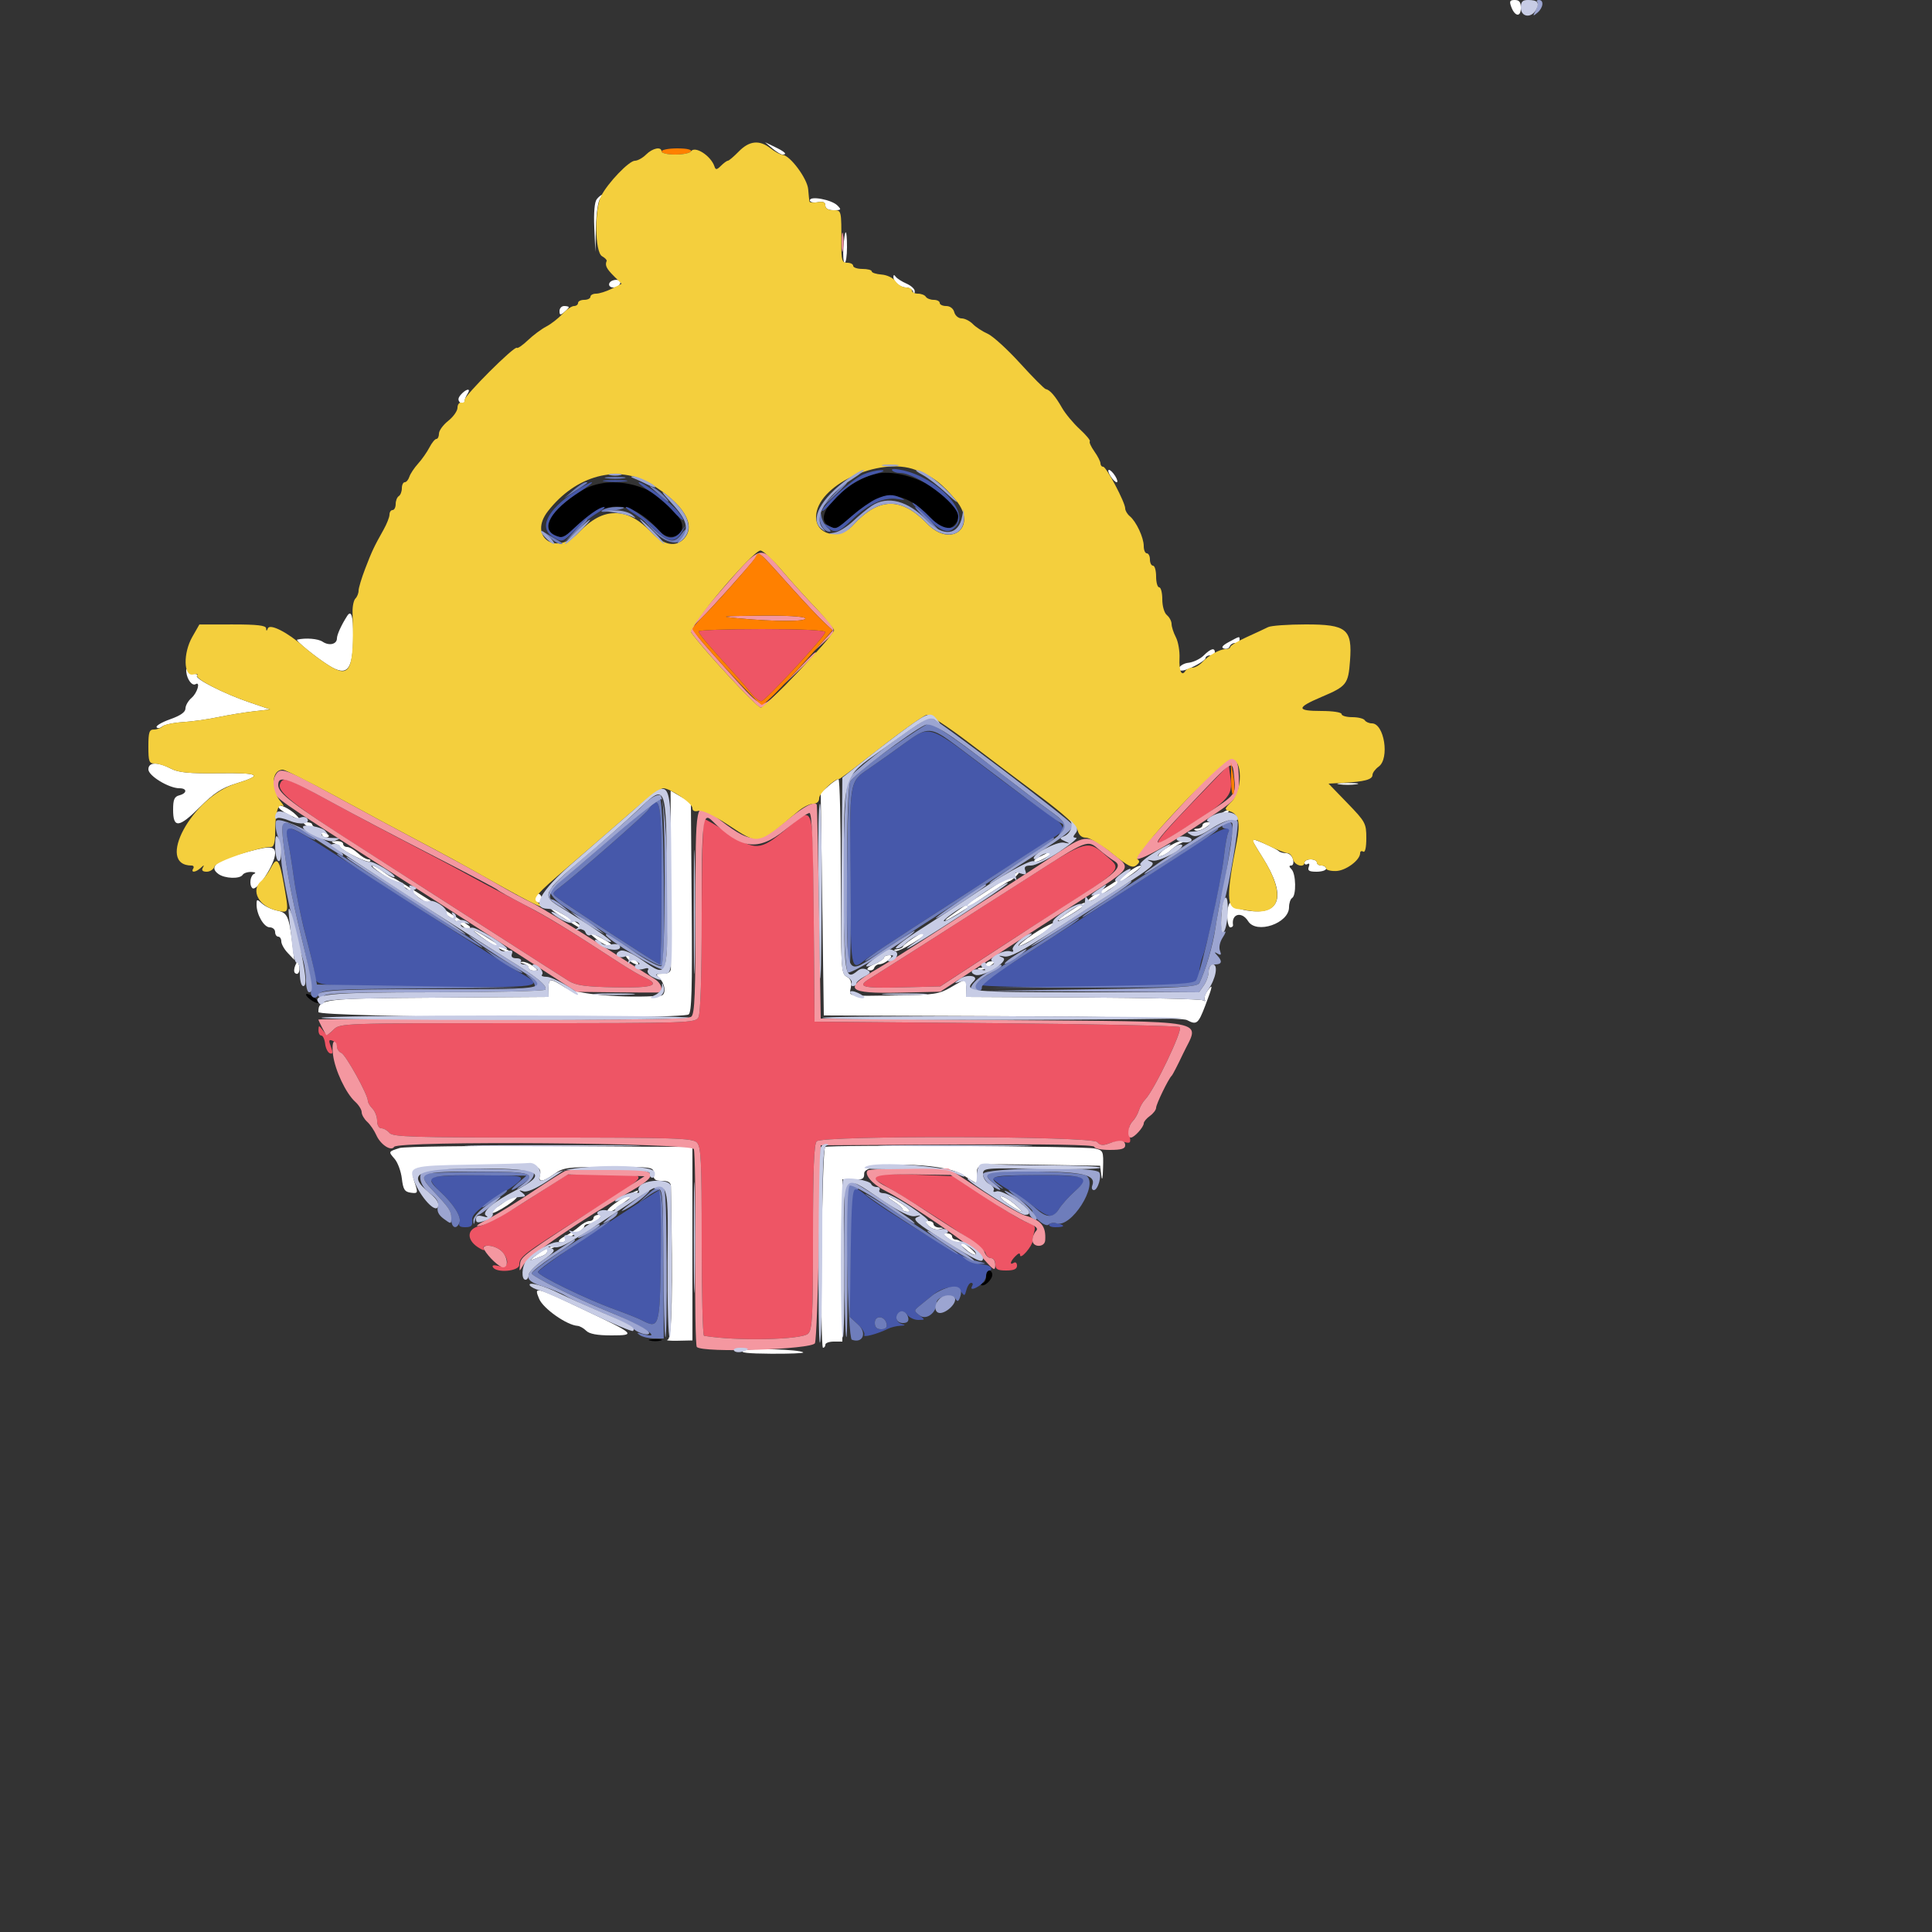 <svg id="svg" version="1.1" width="500" height="500" xmlns="http://www.w3.org/2000/svg" xmlns:xlink="http://www.w3.org/1999/xlink" style="display: block;"><rect width="100%" height="100%" fill="#333333" stroke="none"/><g id="svgg"><path id="path0" d="M226.351 122.711 C 218.148 124.880,210.144 133.722,214.347 135.972 C 216.461 137.103,216.171 137.226,220.864 133.219 C 228.479 126.719,233.784 126.824,240.406 133.607 C 243.628 136.906,245.383 137.497,247.040 135.840 C 252.102 130.778,235.554 120.278,226.351 122.711 M150.167 127.176 C 142.523 132.023,139.775 136.803,143.624 138.556 C 145.441 139.384,145.951 139.191,148.624 136.659 C 156.697 129.010,163.427 129.261,170.724 137.483 C 173.562 140.681,178.039 138.209,176.070 134.531 C 171.377 125.762,158.266 122.039,150.167 127.176 M79.200 257.401 C 79.200 257.739,79.920 258.465,80.800 259.014 C 81.680 259.564,82.400 259.737,82.400 259.399 C 82.400 259.061,81.680 258.335,80.800 257.786 C 79.920 257.236,79.200 257.063,79.200 257.401 M255.200 330.400 C 255.200 331.280,254.780 332.000,254.267 332.000 C 253.753 332.000,253.565 332.231,253.847 332.514 C 254.561 333.227,256.800 331.246,256.800 329.902 C 256.800 329.296,256.440 328.800,256.000 328.800 C 255.560 328.800,255.200 329.520,255.200 330.400 M168.200 346.951 C 168.970 347.153,170.230 347.153,171.000 346.951 C 171.770 346.750,171.140 346.586,169.600 346.586 C 168.060 346.586,167.430 346.750,168.200 346.951 " stroke="none" fill="#000000" fill-rule="evenodd"></path><path id="path1" d="M391.102 1.759 C 392.049 4.319,393.600 4.510,393.600 2.067 C 393.600 0.545,393.185 -0.000,392.026 -0.000 C 390.740 -0.000,390.571 0.323,391.102 1.759 M199.889 38.408 C 200.927 39.284,202.097 40.000,202.489 40.000 C 203.856 40.000,203.179 39.307,200.600 38.067 L 198.000 36.817 199.889 38.408 M154.463 51.524 C 153.870 52.239,153.630 54.933,153.804 58.924 L 154.078 65.200 154.239 58.760 C 154.332 55.029,154.804 51.916,155.360 51.360 C 155.888 50.832,156.112 50.400,155.858 50.400 C 155.604 50.400,154.976 50.906,154.463 51.524 M209.600 51.842 C 209.600 52.314,210.492 52.532,211.600 52.331 C 213.015 52.075,213.600 52.324,213.600 53.184 C 213.600 53.973,214.362 54.400,215.771 54.400 C 217.723 54.400,217.818 54.276,216.716 53.173 C 215.211 51.668,209.600 50.619,209.600 51.842 M218.277 64.000 C 218.125 66.201,218.270 68.001,218.600 68.000 C 218.930 68.000,219.200 66.200,219.200 64.000 C 219.200 58.839,218.635 58.839,218.277 64.000 M231.212 71.640 C 231.194 72.919,232.954 74.400,234.493 74.400 C 235.249 74.400,236.048 74.850,236.270 75.400 C 236.588 76.188,236.687 76.185,236.737 75.383 C 236.772 74.823,235.810 73.931,234.600 73.399 C 233.390 72.868,232.136 72.065,231.812 71.616 C 231.417 71.067,231.220 71.075,231.212 71.640 M158.600 72.575 C 157.226 73.068,157.337 74.400,158.753 74.400 C 160.078 74.400,161.127 73.081,160.213 72.563 C 159.876 72.372,159.150 72.377,158.600 72.575 M144.800 80.498 C 144.800 81.561,145.017 81.616,146.000 80.800 C 146.660 80.252,147.200 79.668,147.200 79.502 C 147.200 79.336,146.660 79.200,146.000 79.200 C 145.340 79.200,144.800 79.784,144.800 80.498 M119.306 102.097 C 118.501 103.007,118.448 103.568,119.106 104.226 C 119.598 104.718,120.045 104.868,120.100 104.560 C 120.155 104.252,120.251 103.730,120.312 103.400 C 120.374 103.070,120.710 102.350,121.059 101.800 C 121.957 100.386,120.620 100.613,119.306 102.097 M287.386 123.200 C 287.935 124.080,288.661 124.800,288.999 124.800 C 289.337 124.800,289.164 124.080,288.614 123.200 C 288.065 122.320,287.339 121.600,287.001 121.600 C 286.663 121.600,286.836 122.320,287.386 123.200 M89.851 159.400 C 88.350 161.736,87.200 164.253,87.200 165.206 C 87.200 166.739,85.182 167.213,83.492 166.076 C 82.312 165.283,79.157 165.023,76.915 165.535 C 76.290 165.678,81.758 170.135,85.158 172.255 C 89.937 175.234,91.376 173.423,91.400 164.400 C 91.413 159.412,90.903 157.765,89.851 159.400 M318.000 166.164 C 316.336 167.065,315.956 167.583,316.760 167.852 C 317.398 168.065,318.058 167.826,318.227 167.320 C 318.395 166.814,319.043 166.400,319.667 166.400 C 320.290 166.400,320.800 166.040,320.800 165.600 C 320.800 164.612,320.903 164.592,318.000 166.164 M311.516 169.640 C 310.614 170.542,308.824 171.392,307.538 171.529 C 305.468 171.750,303.989 173.687,306.000 173.543 C 307.515 173.434,312.000 171.017,312.000 170.309 C 312.000 169.919,312.540 169.600,313.200 169.600 C 313.860 169.600,314.400 169.240,314.400 168.800 C 314.400 167.538,313.296 167.859,311.516 169.640 M48.223 174.000 C 48.432 175.886,49.747 177.585,50.600 177.069 C 51.952 176.250,51.080 179.319,49.600 180.586 C 48.720 181.339,48.000 182.581,48.000 183.345 C 48.000 184.287,46.730 185.185,44.056 186.135 C 41.887 186.905,40.300 187.837,40.528 188.207 C 40.756 188.576,41.412 188.488,41.986 188.012 C 42.559 187.536,44.957 187.027,47.314 186.882 C 49.671 186.737,53.760 186.164,56.400 185.609 C 59.040 185.054,63.166 184.375,65.569 184.100 L 69.939 183.600 64.369 181.700 C 57.956 179.512,50.268 175.599,50.981 174.886 C 51.248 174.619,50.897 174.400,50.200 174.400 C 49.503 174.400,48.734 173.950,48.490 173.400 C 48.246 172.850,48.126 173.120,48.223 174.000 M38.400 199.119 C 38.400 200.774,43.704 204.000,46.425 204.000 C 48.477 204.000,48.460 205.293,46.400 205.832 C 45.126 206.165,44.800 206.923,44.800 209.550 C 44.800 214.407,46.298 214.274,51.657 208.940 C 55.376 205.237,57.398 203.911,61.025 202.792 C 68.247 200.564,67.285 199.977,56.633 200.108 C 48.865 200.203,46.223 199.949,44.222 198.915 C 40.757 197.123,38.400 197.206,38.400 199.119 M214.400 203.429 L 212.400 205.200 212.800 234.000 L 213.200 262.800 259.418 262.982 C 289.042 263.098,306.185 263.457,307.165 263.982 C 309.678 265.326,310.102 264.998,311.889 260.329 C 313.895 255.087,314.007 254.337,312.471 256.438 C 311.850 257.288,311.546 258.312,311.795 258.715 C 312.044 259.118,311.831 259.190,311.323 258.876 C 310.814 258.561,296.808 258.236,280.199 258.152 L 250.000 258.000 250.032 255.800 C 250.070 253.133,250.131 253.137,246.055 255.526 C 243.090 257.263,241.754 257.467,232.384 257.606 C 218.857 257.808,219.745 257.957,220.201 255.572 C 220.475 254.141,220.148 253.308,219.094 252.744 C 217.684 251.989,217.600 250.532,217.600 226.772 C 217.600 212.927,217.330 201.613,217.000 201.629 C 216.670 201.645,215.500 202.455,214.400 203.429 M346.600 202.973 C 347.810 203.156,349.790 203.156,351.000 202.973 C 352.210 202.790,351.220 202.640,348.800 202.640 C 346.380 202.640,345.390 202.790,346.600 202.973 M173.600 226.913 C 173.626 239.171,173.636 249.830,173.623 250.600 C 173.607 251.564,172.960 252.000,171.543 252.000 C 169.673 252.000,169.600 252.114,170.743 253.257 C 172.245 254.759,172.408 257.567,171.000 257.681 C 161.750 258.427,148.945 257.324,146.217 255.545 C 142.428 253.074,141.930 253.104,141.968 255.800 L 142.000 258.000 113.355 258.188 C 83.315 258.385,82.400 258.495,82.400 261.919 C 82.400 263.287,176.099 263.895,178.211 262.541 C 179.000 262.035,179.175 255.937,179.011 234.791 L 178.800 207.689 176.177 206.157 L 173.554 204.626 173.600 226.913 M72.000 208.713 C 72.000 209.137,73.135 210.049,74.523 210.741 C 77.607 212.280,78.031 212.317,76.641 210.926 C 74.983 209.268,72.000 207.846,72.000 208.713 M315.647 210.825 C 314.776 211.485,314.537 212.000,315.104 212.000 C 315.660 212.000,316.654 211.460,317.314 210.800 C 318.848 209.266,317.685 209.284,315.647 210.825 M79.647 213.975 C 80.501 214.621,81.620 215.161,82.133 215.175 C 82.647 215.189,83.205 215.614,83.373 216.120 C 83.542 216.626,84.189 216.870,84.811 216.663 C 85.530 216.423,85.004 215.870,83.371 215.148 C 81.957 214.522,80.800 213.737,80.800 213.405 C 80.800 213.072,80.191 212.800,79.447 212.800 C 78.267 212.800,78.293 212.950,79.647 213.975 M311.200 213.600 C 311.200 214.040,310.570 214.428,309.800 214.463 C 308.998 214.499,308.819 214.696,309.379 214.923 C 309.918 215.141,311.168 214.753,312.157 214.060 C 313.627 213.030,313.704 212.800,312.578 212.800 C 311.820 212.800,311.200 213.160,311.200 213.600 M324.000 217.224 C 324.000 217.414,325.202 219.466,326.672 221.784 C 333.049 231.847,331.557 237.041,322.691 235.639 C 320.991 235.370,319.480 234.801,319.333 234.375 C 318.662 232.425,317.600 233.911,317.600 236.800 C 317.600 238.560,317.960 240.000,318.400 240.000 C 318.840 240.000,319.157 239.730,319.105 239.400 C 318.642 236.467,321.371 235.769,323.014 238.400 C 325.163 241.841,333.600 238.966,333.600 234.793 C 333.600 233.749,333.960 232.672,334.400 232.400 C 335.521 231.707,335.401 226.121,334.240 224.960 C 333.584 224.304,333.560 224.000,334.165 224.000 C 334.656 224.000,334.864 223.288,334.632 222.400 C 334.402 221.520,333.595 220.800,332.840 220.800 C 332.085 220.800,331.231 220.564,330.943 220.276 C 330.199 219.532,324.000 216.807,324.000 217.224 M86.400 218.183 C 87.060 218.434,87.780 218.883,88.000 219.180 C 88.876 220.362,95.216 223.450,95.724 222.942 C 96.023 222.644,95.832 222.400,95.300 222.400 C 94.768 222.400,93.560 221.680,92.616 220.800 C 91.671 219.920,90.426 219.200,89.849 219.200 C 89.272 219.200,88.800 218.840,88.800 218.400 C 88.800 217.960,87.990 217.628,87.000 217.663 C 85.797 217.705,85.598 217.878,86.400 218.183 M301.623 219.639 C 300.082 220.727,299.391 221.600,300.072 221.600 C 300.746 221.600,302.013 220.935,302.886 220.121 C 303.759 219.308,304.997 218.436,305.636 218.184 C 306.631 217.793,306.625 217.723,305.600 217.702 C 304.940 217.689,303.150 218.561,301.623 219.639 M61.810 221.106 C 55.779 222.871,54.136 224.443,56.509 226.179 C 58.170 227.393,62.101 227.532,62.800 226.400 C 63.072 225.960,64.083 225.628,65.047 225.663 C 66.011 225.698,66.350 225.908,65.800 226.130 C 64.765 226.548,64.430 228.964,65.289 229.822 C 66.397 230.930,71.200 223.642,71.200 220.853 C 71.200 218.780,69.615 218.823,61.810 221.106 M272.000 219.805 C 272.000 220.137,270.843 220.922,269.429 221.548 C 268.014 222.174,267.278 222.826,267.791 222.997 C 268.305 223.168,270.086 222.384,271.748 221.254 C 273.688 219.936,274.275 219.200,273.386 219.200 C 272.624 219.200,272.000 219.472,272.000 219.805 M337.600 223.247 C 337.600 223.713,337.956 223.874,338.391 223.606 C 338.844 223.325,338.978 223.647,338.705 224.358 C 338.338 225.316,338.797 225.600,340.714 225.600 C 342.081 225.600,343.200 225.240,343.200 224.800 C 343.200 224.360,342.660 224.000,342.000 224.000 C 341.340 224.000,340.800 223.640,340.800 223.200 C 340.800 222.760,340.080 222.400,339.200 222.400 C 338.320 222.400,337.600 222.781,337.600 223.247 M98.572 226.000 C 100.191 227.100,101.729 228.000,101.990 228.000 C 102.440 228.000,107.146 231.138,108.000 232.007 C 108.220 232.231,110.740 233.833,113.600 235.568 C 116.460 237.302,119.293 239.206,119.895 239.798 C 120.498 240.391,121.188 240.679,121.429 240.438 C 121.670 240.197,121.717 239.873,121.533 239.718 C 120.260 238.643,102.206 227.196,101.760 227.182 C 101.452 227.172,100.300 226.460,99.200 225.600 C 98.100 224.740,96.846 224.028,96.414 224.018 C 95.982 224.008,96.953 224.900,98.572 226.000 M291.886 225.825 C 290.723 226.801,287.940 228.680,285.701 230.000 C 283.462 231.320,281.623 232.711,281.615 233.092 C 281.607 233.473,282.590 233.143,283.800 232.358 C 292.511 226.714,296.216 224.004,295.191 224.025 C 294.536 224.039,293.049 224.849,291.886 225.825 M258.000 228.871 C 255.360 230.602,252.660 232.383,252.000 232.829 C 245.558 237.184,243.809 238.504,245.002 238.111 C 245.773 237.857,249.655 235.478,253.628 232.824 C 257.601 230.171,261.046 228.000,261.283 228.000 C 261.520 228.000,262.254 227.460,262.914 226.800 C 264.947 224.767,263.024 225.578,258.000 228.871 M138.155 231.712 C 137.415 232.452,138.306 233.600,139.622 233.600 C 140.296 233.600,140.564 233.117,140.289 232.400 C 139.801 231.128,138.998 230.869,138.155 231.712 M66.400 234.117 C 66.400 236.696,68.304 239.987,69.800 239.994 C 70.570 239.997,71.200 240.540,71.200 241.200 C 71.200 241.860,71.560 242.400,72.000 242.400 C 72.440 242.400,72.800 242.955,72.800 243.633 C 72.800 244.312,73.555 245.662,74.479 246.633 L 76.157 248.400 75.730 244.800 C 74.822 237.144,74.414 236.203,71.774 235.675 C 70.416 235.403,68.651 234.589,67.852 233.867 C 66.496 232.639,66.400 232.656,66.400 234.117 M276.988 235.761 C 275.155 236.949,273.789 238.055,273.952 238.219 C 274.303 238.570,280.800 234.558,280.800 233.990 C 280.800 233.350,280.468 233.504,276.988 235.761 M145.643 237.442 C 151.390 241.065,151.491 241.118,150.923 240.199 C 150.341 239.258,143.668 235.200,142.701 235.200 C 142.363 235.200,143.687 236.209,145.643 237.442 M267.564 241.628 C 264.944 243.370,263.275 244.796,263.856 244.797 C 264.669 244.799,270.412 241.353,272.733 239.470 C 275.002 237.630,271.173 239.228,267.564 241.628 M238.000 241.744 C 235.800 243.076,233.880 244.489,233.733 244.883 C 233.587 245.277,232.867 245.628,232.133 245.663 C 231.384 245.699,231.216 245.896,231.750 246.113 C 232.273 246.326,235.149 244.858,238.142 242.850 C 244.243 238.757,244.149 238.022,238.000 241.744 M126.179 243.600 C 128.466 245.140,130.801 246.375,131.368 246.344 C 132.071 246.305,132.017 246.114,131.200 245.744 C 130.540 245.445,128.477 244.210,126.616 243.000 C 124.755 241.790,122.959 240.800,122.627 240.800 C 122.294 240.800,123.892 242.060,126.179 243.600 M154.000 242.759 C 155.320 243.877,156.940 244.788,157.600 244.784 C 159.038 244.774,157.979 243.936,154.000 241.934 L 151.600 240.727 154.000 242.759 M162.686 248.400 C 163.346 249.060,164.340 249.600,164.896 249.600 C 165.463 249.600,165.224 249.085,164.353 248.425 C 162.315 246.884,161.152 246.866,162.686 248.400 M228.800 247.805 C 228.800 248.137,227.643 248.922,226.229 249.548 C 224.596 250.270,224.070 250.823,224.789 251.063 C 225.411 251.270,226.058 251.026,226.227 250.520 C 226.395 250.014,226.953 249.589,227.467 249.575 C 229.134 249.529,231.769 247.200,230.153 247.200 C 229.409 247.200,228.800 247.472,228.800 247.805 M76.425 249.835 C 76.083 250.623,76.027 251.493,76.301 251.768 C 77.114 252.580,77.768 251.439,77.395 249.863 C 77.063 248.465,77.020 248.464,76.425 249.835 M135.400 249.351 C 136.170 249.553,136.800 250.051,136.800 250.459 C 136.800 250.866,137.409 251.200,138.153 251.200 C 139.333 251.200,139.307 251.050,137.953 250.025 C 137.099 249.379,135.860 248.881,135.200 248.918 C 134.360 248.965,134.420 249.095,135.400 249.351 M255.200 249.600 C 255.200 250.040,254.570 250.428,253.800 250.463 C 252.998 250.499,252.819 250.696,253.379 250.923 C 253.918 251.141,255.168 250.753,256.157 250.060 C 257.627 249.030,257.704 248.800,256.578 248.800 C 255.820 248.800,255.200 249.160,255.200 249.600 M103.398 297.110 C 100.458 298.059,100.480 298.010,102.143 299.937 C 102.944 300.867,103.780 303.151,104.000 305.014 C 104.333 307.835,104.719 308.445,106.312 308.670 C 107.987 308.907,108.151 308.709,107.642 307.070 C 105.987 301.752,105.205 302.043,122.400 301.579 C 138.402 301.147,140.435 301.448,139.731 304.144 C 139.222 306.089,140.421 305.979,143.477 303.800 C 145.815 302.132,146.851 302.000,157.600 302.000 C 169.115 302.000,169.200 302.013,169.136 303.800 C 169.085 305.258,169.504 305.600,171.336 305.600 C 172.948 305.600,173.608 306.003,173.627 307.000 C 174.161 334.393,173.911 346.385,172.800 346.711 C 172.140 346.904,173.310 347.026,175.400 346.982 L 179.200 346.901 179.200 321.866 L 179.200 296.831 142.398 296.616 C 122.157 296.497,104.607 296.719,103.398 297.110 M213.557 296.827 C 212.710 297.350,212.159 348.801,213.000 348.801 C 213.330 348.800,213.600 348.440,213.600 348.000 C 213.600 347.560,214.590 347.200,215.800 347.200 L 218.000 347.201 218.000 326.200 L 218.000 305.200 220.850 305.278 C 223.251 305.344,223.693 305.091,223.650 303.678 C 223.556 300.535,243.812 300.747,248.953 303.943 L 252.800 306.334 252.800 304.053 C 252.800 301.092,252.359 301.159,269.753 301.449 L 284.706 301.698 285.025 304.249 C 285.217 305.785,285.395 304.994,285.472 302.264 C 285.595 297.892,285.517 297.709,283.333 297.229 C 280.537 296.615,214.516 296.235,213.557 296.827 M161.600 309.838 C 158.113 311.961,156.360 313.600,157.577 313.600 C 158.067 313.600,158.902 313.227,159.434 312.772 C 159.965 312.316,161.640 311.056,163.155 309.972 C 166.509 307.572,165.468 307.482,161.600 309.838 M130.800 310.880 C 129.920 311.556,128.663 312.418,128.007 312.795 C 127.350 313.172,127.006 313.673,127.242 313.908 C 127.477 314.144,129.274 313.273,131.235 311.972 C 133.196 310.671,134.260 309.617,133.600 309.629 C 132.940 309.641,131.680 310.204,130.800 310.880 M231.400 311.007 C 232.610 311.757,233.600 312.647,233.600 312.985 C 233.600 313.323,234.224 313.600,234.986 313.600 C 235.885 313.600,235.337 312.897,233.428 311.600 C 231.809 310.500,230.196 309.610,229.842 309.621 C 229.489 309.633,230.190 310.256,231.400 311.007 M260.972 311.600 C 262.591 312.700,264.142 313.600,264.419 313.600 C 264.696 313.600,263.853 312.700,262.546 311.600 C 261.239 310.500,259.687 309.600,259.099 309.600 C 258.510 309.600,259.353 310.500,260.972 311.600 M153.600 315.200 C 153.600 315.640,153.128 316.000,152.551 316.000 C 151.974 316.000,150.804 316.630,149.951 317.400 C 149.098 318.170,147.376 319.329,146.125 319.975 C 144.874 320.621,144.286 321.295,144.818 321.473 C 145.350 321.650,146.013 321.481,146.293 321.096 C 146.572 320.712,147.790 319.887,149.000 319.264 C 150.210 318.640,151.200 317.830,151.200 317.465 C 151.200 317.099,151.650 316.789,152.200 316.775 C 153.909 316.731,156.612 314.400,154.953 314.400 C 154.209 314.400,153.600 314.760,153.600 315.200 M240.344 317.258 C 241.036 317.951,242.232 318.352,243.001 318.151 C 244.332 317.803,244.332 317.781,243.000 317.693 C 242.230 317.642,241.600 317.240,241.600 316.800 C 241.600 316.360,241.034 316.000,240.343 316.000 C 239.201 316.000,239.201 316.115,240.344 317.258 M245.247 320.375 C 246.101 321.021,247.085 321.561,247.433 321.575 C 247.782 321.589,248.840 322.320,249.784 323.200 C 250.729 324.080,251.884 324.787,252.351 324.771 C 253.530 324.731,248.635 320.809,247.400 320.804 C 246.850 320.802,246.400 320.440,246.400 320.000 C 246.400 319.560,245.791 319.200,245.047 319.200 C 243.867 319.200,243.893 319.350,245.247 320.375 M139.200 324.522 C 137.660 325.646,136.940 326.348,137.600 326.083 C 138.260 325.818,139.430 325.379,140.200 325.107 C 140.970 324.836,141.600 324.322,141.600 323.965 C 141.600 323.609,142.230 323.153,143.000 322.951 C 143.967 322.699,144.029 322.569,143.200 322.532 C 142.540 322.503,140.740 323.398,139.200 324.522 M139.538 336.152 C 140.581 338.663,146.658 342.936,149.457 343.128 C 150.039 343.167,151.054 343.740,151.714 344.400 C 152.540 345.226,154.572 345.600,158.235 345.600 C 164.773 345.600,164.407 345.259,151.090 338.954 C 138.232 332.866,138.165 332.850,139.538 336.152 M192.400 349.550 C 191.302 350.056,193.540 350.305,199.533 350.344 C 204.337 350.375,208.089 350.222,207.871 350.004 C 207.083 349.216,193.959 348.831,192.400 349.550 " stroke="none" fill="#ffffff" fill-rule="evenodd"></path><path id="path2" d="M180.800 163.398 C 180.800 163.972,183.491 167.163,189.735 173.991 C 191.349 175.756,193.459 178.209,194.425 179.441 C 195.391 180.674,196.609 181.574,197.132 181.441 C 198.365 181.128,213.558 164.650,213.581 163.600 C 213.593 163.092,207.611 162.800,197.199 162.800 C 188.179 162.800,180.800 163.069,180.800 163.398 M308.508 207.824 C 299.260 217.428,297.506 219.986,302.131 217.123 C 318.266 207.136,319.115 206.306,318.430 201.183 L 318.000 197.966 308.508 207.824 M72.465 202.919 C 71.694 204.929,76.144 208.433,93.600 219.559 C 102.180 225.027,117.214 234.654,127.010 240.951 C 136.805 247.248,145.888 253.059,147.195 253.865 C 149.093 255.036,151.500 255.368,159.185 255.521 C 169.108 255.719,171.242 254.970,166.677 252.889 C 165.509 252.357,162.719 250.728,160.477 249.268 C 146.284 240.027,141.710 237.272,133.158 232.813 C 127.901 230.073,122.160 227.015,120.400 226.018 C 118.640 225.022,112.340 221.676,106.400 218.583 C 100.460 215.490,90.938 210.403,85.240 207.279 C 74.140 201.194,73.244 200.888,72.465 202.919 M203.200 214.777 C 196.776 220.136,195.462 220.209,188.444 215.600 C 185.429 213.620,182.656 212.000,182.281 212.000 C 181.907 212.000,181.600 223.184,181.600 236.853 C 181.600 252.454,181.292 262.281,180.772 263.253 C 179.968 264.755,178.604 264.800,133.972 264.800 C 88.472 264.800,87.983 264.817,86.335 266.465 C 84.732 268.068,84.630 268.075,83.561 266.665 C 82.527 265.301,82.449 265.296,82.425 266.600 C 82.411 267.370,82.736 268.000,83.147 268.000 C 83.558 268.000,84.008 268.962,84.147 270.138 C 84.286 271.314,84.853 272.425,85.406 272.607 C 86.168 272.857,86.225 272.443,85.641 270.907 C 85.014 269.259,85.088 268.961,86.034 269.324 C 86.675 269.570,87.200 270.284,87.200 270.911 C 87.200 271.537,87.709 272.245,88.331 272.484 C 89.455 272.916,95.200 283.280,95.200 284.878 C 95.200 285.338,95.740 286.254,96.400 286.914 C 97.060 287.574,97.600 288.989,97.600 290.057 C 97.600 291.174,98.069 292.000,98.702 292.000 C 99.308 292.000,100.252 292.540,100.800 293.200 C 101.660 294.236,107.066 294.400,140.441 294.400 C 174.506 294.400,179.235 294.549,180.343 295.657 C 181.431 296.745,181.600 300.194,181.600 321.257 C 181.600 334.646,181.870 345.646,182.200 345.702 C 190.470 347.109,207.530 346.755,209.143 345.143 C 210.229 344.056,210.400 340.657,210.400 320.103 C 210.400 302.672,210.656 296.064,211.360 295.360 C 212.912 293.808,282.669 293.997,283.964 295.557 C 284.697 296.440,285.421 296.524,287.031 295.912 C 288.189 295.472,289.954 295.316,290.951 295.566 C 292.585 295.977,292.719 295.796,292.308 293.742 C 292.017 292.285,292.274 291.040,293.021 290.294 C 293.663 289.651,294.440 288.334,294.747 287.367 C 295.054 286.401,295.776 285.139,296.351 284.563 C 298.680 282.235,306.253 266.404,305.326 265.802 C 304.817 265.471,283.340 265.020,257.600 264.800 L 210.800 264.400 210.589 237.400 C 210.350 206.666,210.901 208.354,203.200 214.777 M266.400 226.931 C 254.144 234.818,229.130 250.763,225.000 253.322 C 221.664 255.388,223.159 255.791,233.240 255.539 L 243.280 255.288 252.850 249.044 C 258.113 245.610,264.819 241.280,267.752 239.423 C 291.593 224.327,290.608 225.288,286.197 221.424 C 281.500 217.309,281.242 217.381,266.400 226.931 M226.581 304.351 C 226.327 304.763,226.633 305.404,227.260 305.774 C 241.695 314.296,254.672 322.911,255.014 324.200 C 255.219 324.970,255.885 325.600,256.493 325.600 C 257.102 325.600,257.600 326.320,257.600 327.200 C 257.600 328.495,258.133 328.800,260.400 328.800 C 262.403 328.800,263.200 328.445,263.200 327.553 C 263.200 326.867,262.840 326.528,262.400 326.800 C 261.185 327.551,261.444 326.442,262.800 325.086 C 263.627 324.259,264.000 324.191,264.000 324.865 C 264.000 325.404,264.720 325.015,265.600 324.000 C 266.480 322.985,267.205 321.760,267.211 321.278 C 267.217 320.795,267.427 319.637,267.677 318.703 C 268.033 317.379,267.697 316.898,266.152 316.510 C 265.063 316.236,260.263 313.400,255.486 310.206 L 246.800 304.400 236.921 304.000 C 231.162 303.767,226.850 303.913,226.581 304.351 M136.800 310.401 C 131.300 313.917,125.630 317.016,124.200 317.286 C 120.866 317.917,120.607 320.765,123.698 322.791 C 124.853 323.547,125.551 323.769,125.251 323.283 C 124.314 321.767,128.448 322.285,129.876 323.863 C 132.016 326.228,131.615 328.278,129.133 327.655 C 127.793 327.318,127.247 327.428,127.580 327.968 C 128.550 329.538,134.400 328.985,134.400 327.324 C 134.400 325.285,135.366 324.547,150.800 314.803 C 169.178 303.200,168.736 303.999,156.771 304.003 L 146.800 304.007 136.800 310.401 " stroke="none" fill="#ee5565" fill-rule="evenodd"></path><path id="path3" d="M217.829 62.800 C 217.835 65.000,217.990 65.805,218.174 64.589 C 218.358 63.373,218.353 61.573,218.163 60.589 C 217.973 59.605,217.823 60.600,217.829 62.800 M186.864 152.527 C 180.579 159.766,178.335 162.886,178.864 163.643 C 181.832 167.890,195.846 183.084,196.843 183.136 C 197.527 183.171,199.327 181.850,200.843 180.200 L 203.600 177.200 200.762 179.800 C 196.867 183.368,197.207 183.548,187.692 172.867 C 178.057 162.050,178.490 162.928,181.400 160.114 C 183.968 157.630,194.002 146.450,195.489 144.416 C 196.676 142.793,195.884 142.143,204.800 152.073 C 208.100 155.748,211.863 159.749,213.163 160.964 L 215.526 163.172 213.163 165.786 L 210.800 168.400 213.400 166.050 C 216.748 163.025,216.813 163.281,211.192 157.416 C 208.548 154.657,204.498 150.171,202.192 147.446 C 196.705 140.962,196.984 140.870,186.864 152.527 M191.200 160.025 C 200.689 160.920,208.961 160.908,208.400 160.000 C 208.102 159.517,203.403 159.251,196.553 159.329 C 186.500 159.444,185.887 159.524,191.200 160.025 M206.770 173.000 L 202.800 177.200 207.000 173.230 C 209.310 171.047,211.200 169.157,211.200 169.030 C 211.200 168.433,210.459 169.097,206.770 173.000 M305.400 208.746 C 298.910 215.762,293.600 221.704,293.600 221.951 C 293.600 223.691,300.901 219.746,314.000 210.930 C 320.412 206.614,320.825 205.980,320.595 200.800 C 320.269 193.437,318.902 194.152,305.400 208.746 M319.383 201.000 C 319.870 205.705,320.010 205.523,311.775 210.910 C 296.275 221.048,296.036 220.813,308.508 207.705 C 319.415 196.241,318.923 196.544,319.383 201.000 M71.209 200.784 C 70.743 201.655,70.596 203.302,70.883 204.445 C 71.447 206.694,70.845 206.269,99.200 224.434 C 108.660 230.494,123.780 240.231,132.800 246.071 L 149.200 256.690 159.200 256.809 C 164.700 256.874,169.650 256.898,170.200 256.863 C 171.843 256.759,171.333 254.517,169.400 253.349 C 168.410 252.750,161.541 248.389,154.135 243.657 C 146.730 238.925,139.170 234.343,137.335 233.474 C 135.501 232.606,131.840 230.628,129.200 229.079 C 124.098 226.086,117.454 222.449,106.400 216.600 C 102.660 214.621,93.906 209.897,86.947 206.101 C 73.309 198.663,72.491 198.387,71.209 200.784 M85.240 207.300 C 90.938 210.435,102.980 216.779,112.000 221.399 C 121.020 226.018,128.580 230.023,128.800 230.299 C 129.020 230.574,132.194 232.344,135.854 234.230 C 141.793 237.292,146.477 240.153,160.477 249.268 C 162.719 250.728,165.509 252.357,166.677 252.889 C 171.242 254.970,169.108 255.719,159.185 255.521 C 151.500 255.368,149.093 255.036,147.195 253.865 C 145.888 253.059,136.805 247.248,127.010 240.951 C 117.214 234.654,102.180 225.010,93.600 219.520 C 75.446 207.904,72.000 205.295,72.000 203.162 C 72.000 200.567,74.321 201.292,85.240 207.300 M203.902 212.096 C 195.725 218.659,194.486 218.594,184.892 211.092 C 179.936 207.216,180.000 206.891,180.000 235.902 C 180.000 257.209,179.792 262.377,178.903 263.115 C 178.103 263.778,164.867 263.967,130.103 263.813 C 103.866 263.696,82.400 263.714,82.400 263.853 C 82.400 264.132,84.085 267.443,84.442 267.867 C 84.565 268.013,85.417 267.383,86.333 266.467 C 87.984 264.816,88.454 264.800,133.972 264.800 C 178.604 264.800,179.968 264.755,180.772 263.253 C 181.292 262.281,181.600 252.469,181.600 236.900 C 181.600 212.234,181.850 209.965,184.303 212.417 C 191.700 219.814,196.217 220.386,203.131 214.800 C 206.126 212.380,208.982 210.400,209.478 210.400 C 210.124 210.400,210.438 218.042,210.589 237.400 L 210.800 264.400 257.600 264.800 C 283.340 265.020,304.817 265.471,305.326 265.802 C 306.253 266.404,298.680 282.235,296.351 284.563 C 295.776 285.139,295.054 286.401,294.747 287.367 C 294.440 288.334,293.696 289.618,293.094 290.220 C 291.895 291.419,291.597 294.400,292.676 294.400 C 293.559 294.400,296.000 291.693,296.000 290.714 C 296.000 290.295,296.720 289.434,297.600 288.800 C 298.480 288.166,299.200 287.220,299.200 286.699 C 299.200 285.755,302.406 279.162,303.235 278.400 C 303.475 278.180,304.776 275.660,306.128 272.800 C 310.462 263.626,314.855 264.463,259.909 264.000 L 212.400 263.600 211.974 236.000 C 211.739 220.820,211.469 208.310,211.374 208.200 C 210.640 207.355,208.267 208.591,203.902 212.096 M274.400 220.303 C 271.540 222.197,263.620 227.349,256.800 231.752 C 249.980 236.155,241.340 241.735,237.600 244.151 C 233.860 246.567,229.143 249.504,227.118 250.679 C 217.950 255.995,219.108 257.207,233.053 256.890 L 243.335 256.657 256.406 248.128 C 263.595 243.438,274.194 236.566,279.959 232.857 C 293.459 224.173,293.004 224.928,287.427 220.492 C 281.766 215.990,280.933 215.978,274.400 220.303 M288.331 222.800 C 290.652 224.148,289.115 225.760,279.939 231.600 C 270.330 237.715,265.777 240.654,252.267 249.462 L 243.334 255.286 233.267 255.538 C 223.160 255.790,221.663 255.389,225.000 253.322 C 228.655 251.057,253.591 235.176,265.985 227.219 C 281.764 217.089,281.349 217.253,284.477 219.902 C 285.839 221.056,287.573 222.360,288.331 222.800 M86.188 273.000 C 86.701 276.991,89.519 282.960,91.914 285.124 C 92.841 285.962,93.600 287.180,93.600 287.830 C 93.600 288.480,94.238 289.595,95.018 290.306 C 95.799 291.018,96.861 292.568,97.379 293.751 C 98.461 296.221,101.228 298.049,101.999 296.802 C 103.004 295.175,178.937 295.761,179.568 297.400 C 179.865 298.170,180.027 309.873,179.928 323.407 C 179.829 336.941,180.012 348.279,180.335 348.602 C 181.915 350.182,210.297 349.252,210.914 347.600 C 211.242 346.720,211.711 334.840,211.956 321.200 L 212.400 296.400 247.800 296.192 C 271.247 296.054,283.200 296.256,283.200 296.792 C 283.200 297.236,285.000 297.600,287.200 297.600 C 290.222 297.600,291.200 297.307,291.200 296.400 C 291.200 295.021,289.765 294.873,286.914 295.957 C 285.435 296.519,284.678 296.416,283.964 295.557 C 282.669 293.997,212.912 293.808,211.360 295.360 C 210.656 296.064,210.400 302.672,210.400 320.103 C 210.400 340.657,210.229 344.056,209.143 345.143 C 207.530 346.755,190.470 347.109,182.200 345.702 C 181.870 345.646,181.600 334.646,181.600 321.257 C 181.600 300.194,181.431 296.745,180.343 295.657 C 179.235 294.549,174.506 294.400,140.441 294.400 C 107.066 294.400,101.660 294.236,100.800 293.200 C 100.252 292.540,99.308 292.000,98.702 292.000 C 98.069 292.000,97.600 291.174,97.600 290.057 C 97.600 288.989,97.060 287.574,96.400 286.914 C 95.740 286.254,95.200 285.338,95.200 284.878 C 95.200 283.280,89.455 272.916,88.331 272.484 C 87.709 272.245,87.200 271.499,87.200 270.825 C 87.200 270.151,86.874 269.600,86.476 269.600 C 86.078 269.600,85.949 271.130,86.188 273.000 M146.400 302.988 C 145.740 303.242,141.960 305.624,138.000 308.281 C 134.040 310.939,128.820 314.151,126.400 315.420 C 123.258 317.068,122.686 317.580,124.400 317.211 C 125.720 316.927,129.050 315.278,131.800 313.547 C 134.550 311.816,139.094 308.949,141.898 307.175 L 146.996 303.949 156.898 304.175 L 166.800 304.400 158.152 310.000 C 135.007 324.987,134.807 325.132,134.583 327.200 C 134.368 329.180,134.376 329.183,135.383 327.467 C 136.853 324.963,150.228 315.788,163.931 307.884 C 171.202 303.689,169.746 302.390,157.856 302.463 C 152.215 302.498,147.060 302.734,146.400 302.988 M224.561 302.905 C 223.578 303.889,225.696 306.416,228.853 308.027 C 235.650 311.494,251.741 322.637,254.576 325.839 C 257.213 328.817,257.555 328.995,257.576 327.400 C 257.590 326.360,257.116 325.600,256.454 325.600 C 255.824 325.600,255.087 324.905,254.817 324.055 C 254.548 323.205,252.633 321.526,250.563 320.324 C 248.494 319.123,243.647 316.044,239.793 313.482 C 235.939 310.921,231.325 308.080,229.540 307.170 C 224.320 304.506,225.841 303.793,236.432 303.940 L 246.000 304.072 254.400 309.602 C 259.020 312.644,264.197 315.712,265.905 316.421 C 268.216 317.380,268.779 317.941,268.105 318.615 C 267.607 319.113,267.200 320.168,267.200 320.960 C 267.200 322.879,270.365 322.917,270.495 321.000 C 270.744 317.312,269.491 315.782,265.200 314.535 C 263.880 314.152,258.896 311.265,254.124 308.119 L 245.447 302.400 235.257 302.400 C 229.652 302.400,224.839 302.627,224.561 302.905 M125.298 323.400 C 126.488 325.411,129.226 327.973,130.200 327.986 C 131.703 328.007,131.402 325.231,129.737 323.724 C 127.989 322.142,124.398 321.880,125.298 323.400 " stroke="none" fill="#f497a0" fill-rule="evenodd"></path><path id="path4" d="M171.200 39.200 C 171.200 39.640,172.799 40.000,174.753 40.000 C 176.707 40.000,178.528 39.640,178.800 39.200 C 179.105 38.707,177.742 38.400,175.247 38.400 C 173.021 38.400,171.200 38.760,171.200 39.200 M195.440 144.330 C 194.676 145.678,184.524 157.091,181.400 160.114 C 180.190 161.284,179.200 162.487,179.200 162.788 C 179.200 163.843,196.196 182.400,197.162 182.400 C 198.019 182.400,204.334 175.833,212.789 166.152 L 215.451 163.103 213.125 160.929 C 211.846 159.734,208.100 155.748,204.800 152.073 C 195.695 141.932,196.446 142.553,195.440 144.330 M208.400 160.000 C 208.961 160.908,200.689 160.920,191.200 160.025 C 185.887 159.524,186.500 159.444,196.553 159.329 C 203.403 159.251,208.102 159.517,208.400 160.000 M213.581 163.600 C 213.558 164.650,198.365 181.128,197.132 181.441 C 196.609 181.574,195.391 180.674,194.425 179.441 C 193.459 178.209,191.349 175.756,189.735 173.991 C 183.491 167.163,180.800 163.972,180.800 163.398 C 180.800 163.069,188.179 162.800,197.199 162.800 C 207.611 162.800,213.593 163.092,213.581 163.600 M318.613 201.876 C 318.634 204.447,318.911 206.067,319.227 205.476 C 319.543 204.884,319.526 202.780,319.188 200.800 L 318.573 197.200 318.613 201.876 " stroke="none" fill="#ff8000" fill-rule="evenodd"></path><path id="path5" d="M191.200 39.200 C 189.910 40.520,188.636 41.600,188.370 41.600 C 188.104 41.600,187.298 42.188,186.579 42.907 C 185.515 43.971,185.205 44.008,184.914 43.107 C 184.010 40.306,179.785 37.606,178.800 39.200 C 178.528 39.640,176.707 40.000,174.753 40.000 C 172.799 40.000,171.200 39.640,171.200 39.200 C 171.200 37.849,168.888 38.312,167.200 40.000 C 166.320 40.880,165.018 41.600,164.308 41.600 C 162.794 41.600,157.272 47.369,155.575 50.723 C 153.797 54.237,153.956 65.272,155.800 66.304 C 156.570 66.735,157.110 67.293,157.000 67.544 C 156.518 68.644,156.928 69.510,158.834 71.416 L 160.867 73.449 158.311 74.725 C 156.905 75.426,155.089 76.000,154.277 76.000 C 153.465 76.000,152.800 76.360,152.800 76.800 C 152.800 77.240,152.080 77.600,151.200 77.600 C 150.320 77.600,149.600 77.960,149.600 78.400 C 149.600 78.840,149.123 79.200,148.539 79.200 C 147.956 79.200,146.606 80.134,145.539 81.276 C 144.473 82.418,142.582 83.882,141.337 84.529 C 140.093 85.176,137.966 86.765,136.611 88.060 C 135.256 89.355,133.971 90.237,133.754 90.021 C 133.154 89.421,120.052 102.499,120.238 103.513 C 120.327 104.001,119.950 104.310,119.400 104.200 C 118.850 104.090,118.400 104.679,118.400 105.510 C 118.400 106.340,117.323 107.870,116.007 108.910 C 114.691 109.949,113.611 111.430,113.607 112.200 C 113.603 112.970,113.301 113.600,112.935 113.600 C 112.570 113.600,111.760 114.590,111.135 115.800 C 110.511 117.010,109.186 118.900,108.191 120.000 C 107.196 121.100,106.182 122.630,105.937 123.400 C 105.692 124.170,105.156 124.800,104.746 124.800 C 104.336 124.800,104.000 125.499,104.000 126.353 C 104.000 127.207,103.640 128.128,103.200 128.400 C 102.760 128.672,102.400 129.593,102.400 130.447 C 102.400 131.301,102.040 132.000,101.600 132.000 C 101.160 132.000,100.800 132.529,100.800 133.176 C 100.800 133.822,100.114 135.573,99.275 137.066 C 96.772 141.524,96.265 142.598,94.494 147.215 C 93.562 149.644,92.800 152.182,92.800 152.855 C 92.800 153.529,92.431 154.449,91.981 154.899 C 91.530 155.350,91.197 156.952,91.240 158.459 C 91.669 173.495,90.694 175.708,85.167 172.255 C 83.182 171.015,80.217 168.800,78.579 167.333 C 74.516 163.695,69.850 161.317,69.325 162.615 C 69.013 163.385,68.913 163.381,68.863 162.600 C 68.817 161.866,66.517 161.602,60.200 161.606 L 51.600 161.612 49.769 164.819 C 47.352 169.050,47.498 175.166,50.000 174.555 C 50.880 174.340,51.351 174.435,51.048 174.767 C 50.294 175.591,57.586 179.386,64.369 181.700 L 69.939 183.600 65.569 184.100 C 63.166 184.375,59.040 185.054,56.400 185.609 C 53.760 186.164,49.649 186.738,47.265 186.884 C 44.881 187.030,42.559 187.521,42.105 187.975 C 41.651 188.429,40.632 188.800,39.840 188.800 C 38.628 188.800,38.400 189.496,38.400 193.200 C 38.400 197.102,38.586 197.600,40.040 197.600 C 40.942 197.600,42.823 198.192,44.222 198.915 C 46.223 199.949,48.865 200.203,56.633 200.108 C 67.287 199.977,68.243 200.562,61.025 202.798 C 49.675 206.315,40.137 224.000,49.590 224.000 C 50.087 224.000,50.272 224.360,50.000 224.800 C 49.299 225.934,50.671 225.794,51.957 224.600 C 52.819 223.800,52.922 223.800,52.470 224.600 C 52.101 225.254,52.456 225.600,53.499 225.600 C 54.375 225.600,55.294 224.970,55.542 224.200 C 55.946 222.940,67.014 219.157,70.200 219.190 C 70.860 219.196,71.204 217.906,71.211 215.400 C 71.225 210.470,71.937 207.875,73.091 208.547 C 73.591 208.837,73.413 208.383,72.695 207.538 C 69.953 204.309,70.248 199.200,73.175 199.200 C 73.790 199.200,79.987 202.307,86.947 206.103 C 93.906 209.900,103.020 214.811,107.200 217.016 C 115.957 221.635,118.832 223.205,127.449 228.071 C 138.327 234.214,142.810 236.286,138.978 233.400 C 137.811 232.521,138.776 231.432,146.953 224.400 C 152.070 220.000,159.441 213.610,163.334 210.200 C 167.226 206.790,170.956 204.000,171.621 204.000 C 173.478 204.000,179.200 207.877,179.200 209.135 C 179.200 209.844,179.764 210.103,180.748 209.845 C 181.744 209.585,184.517 210.898,188.511 213.520 C 196.438 218.724,195.862 218.839,206.661 209.877 C 207.905 208.845,209.615 208.000,210.461 208.000 C 211.413 208.000,212.000 207.447,212.000 206.550 C 212.000 205.321,215.871 201.600,217.151 201.600 C 217.379 201.600,220.414 199.350,223.894 196.600 C 231.740 190.400,238.375 185.559,239.749 185.032 C 240.322 184.812,245.203 187.984,250.595 192.081 C 255.988 196.177,264.456 202.568,269.414 206.282 C 275.109 210.549,278.603 213.729,278.901 214.918 C 279.214 216.166,279.954 216.800,281.098 216.800 C 282.047 216.800,285.085 218.630,287.849 220.867 C 292.030 224.250,293.077 224.766,294.075 223.937 C 294.976 223.190,295.035 222.793,294.313 222.346 C 292.880 221.461,316.410 196.400,318.675 196.400 C 321.543 196.400,321.631 204.551,318.794 207.388 C 316.798 209.384,316.779 209.486,318.317 209.974 C 320.545 210.681,321.050 212.912,320.087 217.806 C 317.337 231.787,317.394 235.022,320.392 235.266 C 320.837 235.302,322.259 235.504,323.554 235.714 C 331.565 237.014,332.798 231.408,326.634 221.713 C 323.340 216.532,323.377 216.471,328.349 218.884 C 330.521 219.938,332.729 220.800,333.256 220.800 C 333.782 220.800,334.402 221.520,334.632 222.400 C 335.052 224.008,337.600 224.695,337.600 223.200 C 337.600 222.760,338.320 222.400,339.200 222.400 C 340.080 222.400,340.800 222.760,340.800 223.200 C 340.800 223.640,341.340 224.000,342.000 224.000 C 342.660 224.000,343.200 224.336,343.200 224.746 C 343.200 225.157,344.353 225.460,345.763 225.420 C 348.299 225.348,352.000 222.600,352.000 220.789 C 352.000 220.303,352.360 220.128,352.800 220.400 C 353.293 220.704,353.600 219.359,353.600 216.898 C 353.600 213.090,353.370 212.664,348.711 207.851 L 343.823 202.800 347.711 202.591 C 353.122 202.300,355.200 201.737,355.200 200.561 C 355.200 200.007,355.920 199.034,356.800 198.400 C 359.676 196.327,358.250 187.221,355.047 187.206 C 354.303 187.203,353.472 186.840,353.200 186.400 C 352.928 185.960,351.467 185.600,349.953 185.600 C 348.439 185.600,347.200 185.240,347.200 184.800 C 347.200 184.349,344.933 184.000,342.000 184.000 C 335.443 184.000,335.443 183.157,342.003 180.369 C 348.531 177.594,348.929 177.088,349.384 170.991 C 349.996 162.794,348.539 161.600,337.931 161.600 C 333.337 161.600,328.953 161.913,328.189 162.296 C 327.425 162.680,324.916 163.850,322.612 164.896 C 320.309 165.943,318.419 167.070,318.412 167.400 C 318.406 167.730,317.855 168.000,317.189 168.000 C 315.645 168.000,312.792 169.597,311.115 171.400 C 310.398 172.170,309.246 172.800,308.553 172.800 C 307.861 172.800,307.068 173.166,306.792 173.613 C 305.819 175.187,305.093 173.649,305.253 170.355 C 305.342 168.523,304.918 166.074,304.312 164.912 C 303.706 163.751,303.208 162.214,303.205 161.498 C 303.202 160.782,302.660 159.748,302.000 159.200 C 301.311 158.628,300.800 156.883,300.800 155.102 C 300.800 153.396,300.440 152.000,300.000 152.000 C 299.560 152.000,299.200 150.740,299.200 149.200 C 299.200 147.660,298.840 146.400,298.400 146.400 C 297.960 146.400,297.600 145.680,297.600 144.800 C 297.600 143.920,297.240 143.200,296.800 143.200 C 296.360 143.200,296.000 142.355,296.000 141.323 C 296.000 139.117,294.068 134.985,292.383 133.586 C 291.733 133.046,291.200 132.139,291.200 131.571 C 291.200 130.025,286.325 120.800,285.508 120.800 C 285.119 120.800,284.800 120.406,284.800 119.923 C 284.800 119.441,284.091 118.051,283.224 116.833 C 282.357 115.616,281.826 114.441,282.045 114.222 C 282.263 114.003,281.083 112.577,279.421 111.051 C 277.760 109.526,275.700 107.046,274.845 105.539 C 273.143 102.542,271.676 100.850,270.657 100.710 C 270.296 100.660,267.300 97.649,264.000 94.019 C 260.700 90.389,256.920 86.947,255.600 86.370 C 254.280 85.794,252.556 84.665,251.769 83.861 C 250.982 83.057,249.674 82.400,248.862 82.400 C 248.051 82.400,247.198 81.680,246.968 80.800 C 246.718 79.843,245.877 79.200,244.875 79.200 C 243.954 79.200,243.200 78.840,243.200 78.400 C 243.200 77.960,242.501 77.600,241.647 77.600 C 240.793 77.600,239.872 77.240,239.600 76.800 C 239.328 76.360,238.407 76.000,237.553 76.000 C 236.699 76.000,236.000 75.640,236.000 75.200 C 236.000 74.760,235.300 74.400,234.445 74.400 C 233.590 74.400,232.394 73.691,231.786 72.823 C 231.155 71.922,229.594 71.164,228.141 71.053 C 226.744 70.947,225.600 70.576,225.600 70.230 C 225.600 69.883,224.520 69.600,223.200 69.600 C 221.880 69.600,220.800 69.240,220.800 68.800 C 220.800 68.360,220.108 68.000,219.263 68.000 C 217.909 68.000,217.727 67.404,217.740 63.000 C 217.766 54.288,217.794 54.400,215.600 54.400 C 214.344 54.400,213.600 53.948,213.600 53.184 C 213.600 52.324,213.015 52.075,211.600 52.331 C 210.500 52.531,209.549 52.448,209.486 52.147 C 209.423 51.846,209.274 50.418,209.155 48.973 C 208.925 46.201,204.451 40.189,202.526 40.068 C 201.936 40.030,200.537 39.280,199.418 38.400 C 196.552 36.145,193.937 36.400,191.200 39.200 M236.970 121.617 C 241.403 123.312,243.745 125.075,247.400 129.475 C 253.098 136.332,246.156 141.981,239.957 135.532 C 233.240 128.544,227.388 128.658,220.767 135.907 C 217.187 139.827,211.200 138.505,211.200 133.794 C 211.200 125.714,227.517 118.003,236.970 121.617 M168.400 125.234 C 176.840 130.343,180.229 135.853,177.076 139.337 C 174.952 141.683,171.861 141.161,168.757 137.932 C 165.332 134.368,162.411 132.800,159.200 132.800 C 155.989 132.800,153.068 134.368,149.643 137.932 C 143.823 143.987,136.690 138.876,141.793 132.308 C 149.032 122.990,159.914 120.097,168.400 125.234 M202.192 147.446 C 204.498 150.171,208.569 154.679,211.238 157.464 C 213.907 160.249,215.980 162.831,215.845 163.202 C 215.130 165.172,198.004 183.190,196.900 183.136 C 195.861 183.084,181.922 168.020,178.864 163.643 C 177.984 162.383,194.871 142.455,196.800 142.478 C 197.460 142.486,199.887 144.721,202.192 147.446 M70.121 224.566 C 69.452 225.859,68.342 227.384,67.653 227.956 C 64.691 230.414,67.032 234.726,71.852 235.690 C 74.801 236.280,74.782 236.360,73.471 228.892 C 72.328 222.382,71.682 221.547,70.121 224.566 " stroke="none" fill="#f4cf3d" fill-rule="evenodd"></path><path id="path6" d="M230.853 121.686 C 231.096 122.079,232.005 122.400,232.873 122.400 C 237.269 122.400,248.000 130.352,248.000 133.610 C 248.000 137.502,244.346 137.665,240.757 133.934 C 239.241 132.358,237.280 130.678,236.400 130.200 C 235.520 129.723,236.780 131.178,239.200 133.435 C 243.982 137.895,245.451 138.375,247.476 136.137 C 250.882 132.374,242.606 123.713,233.690 121.709 C 231.802 121.285,230.599 121.275,230.853 121.686 M223.413 122.787 C 220.679 123.976,212.800 130.917,212.800 132.137 C 212.800 132.532,213.922 131.578,215.293 130.016 C 218.789 126.034,222.108 123.836,226.351 122.692 C 228.696 122.060,229.285 121.700,228.000 121.685 C 226.900 121.673,224.836 122.169,223.413 122.787 M156.600 124.579 C 158.030 124.756,160.370 124.756,161.800 124.579 C 163.230 124.401,162.060 124.256,159.200 124.256 C 156.340 124.256,155.170 124.401,156.600 124.579 M148.925 127.113 C 141.410 132.098,139.231 136.833,143.378 139.161 C 145.471 140.336,145.650 140.278,148.573 137.467 C 150.238 135.866,152.860 133.802,154.400 132.881 C 155.940 131.960,156.830 131.205,156.378 131.203 C 155.195 131.199,152.055 133.407,148.624 136.659 C 145.951 139.191,145.441 139.384,143.624 138.556 C 139.775 136.803,142.523 132.023,150.167 127.176 C 152.227 125.869,153.573 124.802,153.157 124.803 C 152.740 124.805,150.836 125.844,148.925 127.113 M168.043 127.060 C 170.000 128.303,172.770 130.655,174.200 132.288 C 176.873 135.339,177.856 135.346,175.382 132.295 C 173.589 130.083,166.540 124.800,165.382 124.800 C 164.890 124.800,166.087 125.817,168.043 127.060 M226.781 129.116 C 225.451 129.696,222.639 131.662,220.533 133.485 C 216.228 137.211,216.515 137.100,214.147 135.956 C 212.459 135.140,212.453 135.154,213.953 136.356 C 216.208 138.163,216.910 137.953,220.659 134.351 C 224.772 130.399,228.893 128.556,232.283 129.153 C 234.230 129.495,234.437 129.428,233.200 128.854 C 230.994 127.832,229.599 127.889,226.781 129.116 M164.000 132.881 C 165.540 133.802,168.110 135.815,169.711 137.354 C 172.978 140.493,174.852 140.560,176.568 137.600 C 177.724 135.608,177.723 135.607,176.366 137.400 C 174.654 139.663,172.685 139.692,170.724 137.483 C 168.703 135.206,163.188 131.199,162.080 131.203 C 161.596 131.205,162.460 131.960,164.000 132.881 M234.000 192.432 C 231.360 194.370,227.351 197.218,225.091 198.760 C 219.799 202.372,219.916 201.700,220.052 227.668 C 220.175 251.100,220.214 251.321,223.686 248.589 C 225.809 246.919,230.367 243.915,248.400 232.296 C 264.887 221.673,270.918 217.806,273.000 216.521 C 276.118 214.597,275.739 213.606,270.565 210.153 C 268.054 208.477,260.600 202.990,254.000 197.960 C 240.419 187.608,240.528 187.638,234.000 192.432 M167.807 209.547 C 166.822 210.953,149.787 225.874,144.852 229.654 C 142.822 231.208,142.817 231.238,144.400 232.468 C 146.822 234.349,170.309 249.600,170.785 249.600 C 171.013 249.600,171.200 240.240,171.200 228.800 C 171.200 207.046,170.870 205.174,167.807 209.547 M74.476 217.400 C 74.835 219.050,75.546 223.460,76.056 227.200 C 76.566 230.940,77.891 237.420,79.000 241.600 C 80.110 245.780,81.191 250.398,81.403 251.861 C 81.913 255.377,79.884 255.136,111.001 255.383 C 140.178 255.614,141.206 255.469,135.000 251.987 C 131.633 250.098,128.465 248.074,98.631 228.753 C 72.749 211.992,73.360 212.279,74.476 217.400 M310.400 217.984 C 303.153 222.837,262.852 248.781,258.055 251.682 C 255.886 252.994,253.996 254.412,253.855 254.834 C 253.484 255.942,308.018 255.381,309.367 254.262 C 309.935 253.790,310.400 252.572,310.400 251.554 C 310.400 250.537,310.795 248.691,311.277 247.452 C 312.616 244.015,316.122 227.459,316.767 221.534 C 317.082 218.637,317.600 215.847,317.917 215.334 C 319.167 213.311,315.391 214.643,310.400 217.984 M111.538 304.901 C 111.257 305.356,112.264 306.869,113.776 308.264 C 117.406 311.612,119.485 314.903,118.913 316.394 C 118.578 317.267,118.993 317.600,120.416 317.600 C 121.951 317.600,122.339 317.225,122.191 315.885 C 122.045 314.572,123.216 313.361,127.200 310.711 C 137.705 303.721,137.964 304.278,124.160 304.170 C 116.586 304.110,111.857 304.384,111.538 304.901 M256.994 304.982 C 257.142 305.427,258.928 306.738,260.961 307.896 C 262.995 309.053,265.811 310.900,267.220 312.000 C 271.357 315.230,272.502 315.390,274.012 312.952 C 274.745 311.768,276.662 309.629,278.272 308.198 C 280.698 306.043,280.994 305.464,280.000 304.820 C 278.369 303.765,256.640 303.919,256.994 304.982 M220.534 307.787 C 220.326 308.124,220.110 315.696,220.052 324.614 L 219.947 340.828 222.046 342.773 C 223.201 343.843,223.930 345.066,223.667 345.492 C 223.185 346.271,227.036 345.266,229.789 343.893 C 230.553 343.512,231.993 343.158,232.989 343.107 C 234.344 343.038,234.447 342.922,233.400 342.649 C 231.816 342.235,231.532 340.384,232.921 339.525 C 233.428 339.212,234.278 339.551,234.810 340.278 C 235.341 341.005,236.616 341.600,237.641 341.600 C 239.456 341.600,239.464 341.568,237.953 340.399 C 236.433 339.224,236.442 339.165,238.400 337.600 C 239.500 336.720,240.858 335.619,241.417 335.153 C 243.977 333.019,247.401 332.498,248.548 334.067 C 249.613 335.523,249.668 335.513,250.119 333.788 C 250.376 332.805,250.926 332.000,251.341 332.000 C 251.755 332.000,251.872 332.360,251.600 332.800 C 250.905 333.925,252.136 333.750,253.800 332.486 C 254.570 331.902,255.200 330.833,255.200 330.112 C 255.200 329.390,255.581 328.800,256.047 328.800 C 256.513 328.800,256.672 328.440,256.400 328.000 C 256.128 327.560,254.937 327.199,253.753 327.197 C 251.905 327.194,228.471 313.085,224.060 309.319 C 222.062 307.613,220.940 307.126,220.534 307.787 M154.625 318.256 C 146.169 323.835,139.246 328.760,139.241 329.200 C 139.230 330.140,151.733 336.231,159.200 338.923 C 162.060 339.953,165.163 341.193,166.095 341.677 C 170.625 344.031,170.781 343.504,171.016 324.990 C 171.135 315.645,170.955 308.025,170.616 308.056 C 170.277 308.087,163.081 312.677,154.625 318.256 M271.554 316.875 C 271.307 317.274,272.027 317.600,273.153 317.600 C 275.604 317.600,275.802 317.144,273.601 316.568 C 272.721 316.338,271.800 316.476,271.554 316.875 M229.449 342.609 C 229.634 343.569,229.204 344.000,228.059 344.000 C 226.914 344.000,226.400 343.486,226.400 342.341 C 226.400 340.291,229.048 340.524,229.449 342.609 " stroke="none" fill="#4658aa" fill-rule="evenodd"></path><path id="path7" d="M157.000 123.773 C 158.210 123.956,160.190 123.956,161.400 123.773 C 162.610 123.590,161.620 123.440,159.200 123.440 C 156.780 123.440,155.790 123.590,157.000 123.773 M148.400 126.870 L 146.000 128.932 148.800 127.125 C 152.392 124.807,152.401 124.799,151.533 124.804 C 151.130 124.806,149.720 125.736,148.400 126.870 M215.562 128.200 L 212.400 131.600 215.800 128.438 C 218.962 125.497,219.568 124.800,218.962 124.800 C 218.832 124.800,217.302 126.330,215.562 128.200 M168.400 126.114 C 172.473 129.729,173.974 130.783,172.403 128.926 C 171.531 127.895,170.094 126.681,169.209 126.228 C 168.324 125.775,167.960 125.724,168.400 126.114 M156.000 131.990 C 155.183 132.511,155.821 132.598,158.000 132.264 C 161.955 131.658,162.628 131.196,159.533 131.212 C 158.250 131.219,156.660 131.569,156.000 131.990 M239.600 134.400 C 241.319 136.160,242.905 137.600,243.125 137.600 C 243.345 137.600,242.119 136.160,240.400 134.400 C 238.681 132.640,237.095 131.200,236.875 131.200 C 236.655 131.200,237.881 132.640,239.600 134.400 M212.109 133.640 C 211.999 135.698,213.250 137.600,214.713 137.600 C 215.149 137.600,214.922 137.150,214.209 136.600 C 213.497 136.050,212.757 134.700,212.566 133.600 L 212.218 131.600 212.109 133.640 M148.757 137.400 L 146.000 140.400 149.000 137.643 C 151.792 135.077,152.368 134.400,151.757 134.400 C 151.623 134.400,150.273 135.750,148.757 137.400 M169.162 137.400 C 172.970 141.494,177.600 141.361,177.600 137.159 C 177.600 136.766,177.040 137.244,176.355 138.222 C 174.599 140.729,172.948 140.446,169.234 137.000 L 166.000 134.000 169.162 137.400 M142.289 139.153 C 143.327 140.059,144.557 140.800,145.022 140.800 C 146.006 140.800,145.959 140.760,142.800 138.910 L 140.400 137.505 142.289 139.153 M230.267 193.801 C 225.134 197.431,220.544 201.227,220.067 202.238 C 219.075 204.341,218.820 250.400,219.800 250.401 C 220.130 250.401,220.287 240.592,220.148 228.603 C 219.837 201.737,219.725 202.420,225.032 198.800 C 227.325 197.236,231.360 194.370,234.000 192.432 C 240.121 187.937,240.857 187.970,247.600 193.045 C 250.680 195.362,257.788 200.725,263.395 204.961 C 269.002 209.197,274.042 212.827,274.595 213.027 C 275.384 213.313,275.357 213.801,274.471 215.295 C 273.436 217.043,273.452 217.109,274.671 216.102 C 276.815 214.330,276.253 213.118,271.800 209.914 C 269.490 208.252,264.540 204.486,260.800 201.545 C 251.176 193.977,241.592 187.200,240.516 187.201 C 240.012 187.202,235.400 190.172,230.267 193.801 M156.800 218.057 C 149.540 224.391,143.330 229.579,143.000 229.587 C 141.015 229.631,142.933 232.729,146.201 234.760 C 148.291 236.058,154.622 240.148,160.270 243.850 C 166.594 247.993,170.826 250.294,171.284 249.836 C 172.314 248.806,171.845 206.992,170.800 206.737 C 170.360 206.629,164.060 211.723,156.800 218.057 M171.200 228.800 C 171.200 240.240,171.013 249.600,170.785 249.600 C 170.309 249.600,146.822 234.349,144.400 232.468 C 142.817 231.238,142.822 231.208,144.852 229.654 C 149.787 225.874,166.822 210.953,167.807 209.547 C 170.870 205.174,171.200 207.046,171.200 228.800 M73.212 217.000 C 74.100 224.996,75.358 231.651,78.143 243.090 C 79.681 249.410,80.762 255.259,80.545 256.089 C 80.031 258.056,81.594 259.011,82.545 257.312 C 83.200 256.143,86.172 255.980,109.840 255.816 L 136.400 255.632 109.213 255.216 L 82.026 254.800 81.508 252.000 C 81.223 250.460,80.089 245.780,78.987 241.600 C 77.885 237.420,76.566 230.940,76.056 227.200 C 75.546 223.460,74.835 219.050,74.476 217.400 C 73.697 213.826,74.510 213.575,78.754 216.079 C 80.319 217.002,81.600 217.558,81.600 217.313 C 81.600 216.666,74.833 212.800,73.702 212.800 C 73.021 212.800,72.880 214.013,73.212 217.000 M316.400 213.600 C 316.128 214.040,316.488 214.400,317.200 214.400 C 317.983 214.400,318.266 214.769,317.917 215.334 C 317.600 215.847,317.082 218.637,316.767 221.534 C 316.025 228.359,311.038 250.731,309.620 253.600 C 309.117 254.618,304.973 254.864,282.313 255.222 L 255.600 255.643 282.713 255.622 C 306.007 255.603,309.908 255.431,310.408 254.400 C 312.094 250.926,313.892 244.478,314.790 238.684 C 315.346 235.101,315.995 231.855,316.232 231.472 C 316.469 231.089,317.049 228.081,317.522 224.787 C 317.995 221.494,318.613 217.450,318.896 215.800 C 319.403 212.839,317.764 211.394,316.400 213.600 M297.948 225.264 C 288.736 231.240,280.840 236.526,280.400 237.011 C 279.473 238.034,279.666 237.914,299.200 225.348 C 313.335 216.256,316.031 214.400,315.108 214.400 C 314.881 214.400,307.159 219.289,297.948 225.264 M263.535 222.485 C 258.731 225.611,251.740 230.142,248.000 232.552 C 228.614 245.046,225.102 247.381,224.000 248.508 C 223.340 249.183,224.960 248.324,227.600 246.600 C 230.240 244.876,235.100 241.725,238.400 239.598 C 241.700 237.471,247.820 233.512,252.000 230.799 C 256.180 228.087,262.570 223.973,266.200 221.657 C 272.006 217.952,273.509 216.800,272.535 216.800 C 272.389 216.800,268.339 219.358,263.535 222.485 M87.200 221.029 C 87.200 221.256,91.250 224.066,96.200 227.274 C 113.811 238.686,124.800 245.574,124.800 245.201 C 124.800 244.993,123.450 243.955,121.800 242.893 C 120.150 241.832,112.500 236.916,104.800 231.969 C 97.100 227.021,89.990 222.443,89.000 221.795 C 88.010 221.146,87.200 220.802,87.200 221.029 M268.800 244.061 C 263.300 247.601,257.467 251.253,255.837 252.175 C 252.588 254.015,251.519 255.644,253.151 256.271 C 253.749 256.500,254.158 256.157,254.101 255.472 C 254.040 254.749,258.352 251.509,264.929 247.335 C 276.382 240.068,279.867 237.704,279.200 237.654 C 278.980 237.637,274.300 240.520,268.800 244.061 M127.200 247.065 C 129.486 248.957,135.200 252.289,135.200 251.730 C 135.200 251.526,133.999 250.649,132.531 249.783 C 131.063 248.917,128.813 247.579,127.531 246.809 L 125.200 245.410 127.200 247.065 M137.000 253.001 C 137.770 253.647,138.400 254.587,138.400 255.088 C 138.400 255.590,138.790 256.000,139.267 256.000 C 140.672 256.000,139.669 254.229,137.556 252.981 C 135.829 251.960,135.764 251.963,137.000 253.001 M110.600 303.730 C 109.049 304.356,109.386 305.320,112.200 308.302 C 116.344 312.694,116.800 313.414,116.800 315.566 C 116.800 317.786,118.172 318.324,118.913 316.394 C 119.485 314.903,117.406 311.612,113.776 308.264 C 109.641 304.450,110.621 304.063,124.151 304.170 L 136.253 304.265 134.082 306.132 C 131.574 308.290,131.960 308.587,134.828 306.708 C 139.319 303.766,137.562 303.196,124.200 303.263 C 117.270 303.298,111.150 303.508,110.600 303.730 M255.200 303.876 C 255.200 304.656,257.444 306.698,259.200 307.515 C 259.860 307.823,259.590 307.474,258.600 306.739 C 255.515 304.452,256.483 304.175,267.800 304.109 C 281.051 304.030,282.379 304.549,278.272 308.198 C 276.662 309.629,274.755 311.752,274.036 312.916 C 272.604 315.229,270.805 315.225,268.270 312.903 C 266.149 310.960,261.854 308.000,261.156 308.000 C 260.828 308.000,262.054 309.082,263.880 310.405 C 265.706 311.728,267.200 313.100,267.200 313.454 C 267.200 314.903,270.599 317.721,271.391 316.929 C 271.833 316.487,272.720 316.326,273.361 316.572 C 277.134 318.020,284.390 306.634,281.188 304.292 C 279.498 303.057,255.200 302.668,255.200 303.876 M219.593 307.212 C 218.576 308.857,219.388 346.301,220.449 346.708 C 223.227 347.774,224.459 345.009,222.157 342.875 L 219.929 340.811 220.165 324.205 C 220.353 310.939,220.613 307.644,221.459 307.820 C 222.042 307.941,222.291 307.671,222.012 307.220 C 221.365 306.173,220.237 306.169,219.593 307.212 M167.488 309.241 L 165.200 311.356 167.508 309.678 C 168.777 308.755,170.134 308.000,170.524 308.000 C 170.919 308.000,171.136 315.505,171.016 324.990 C 170.781 343.504,170.625 344.031,166.095 341.677 C 165.163 341.193,162.060 339.953,159.200 338.923 C 151.771 336.245,139.235 330.144,139.216 329.198 C 139.207 328.758,143.340 325.745,148.400 322.504 C 156.935 317.036,161.402 313.566,154.600 317.687 C 147.421 322.036,137.600 328.901,137.600 329.570 C 137.600 330.285,149.328 336.130,157.200 339.338 C 166.205 343.008,172.134 346.871,166.200 345.202 C 164.791 344.805,164.661 344.878,165.600 345.535 C 166.260 345.997,167.919 346.381,169.287 346.388 L 171.775 346.400 171.687 327.068 C 171.593 306.121,171.462 305.566,167.488 309.241 M127.786 310.029 C 126.144 311.145,124.800 312.230,124.800 312.440 C 124.800 312.651,126.240 311.870,128.000 310.705 C 130.795 308.856,131.739 308.000,130.986 308.000 C 130.868 308.000,129.428 308.913,127.786 310.029 M224.000 309.082 C 224.660 309.758,229.891 313.321,235.623 316.999 C 247.739 324.773,248.711 325.358,247.600 324.204 C 247.160 323.747,241.400 319.881,234.800 315.613 C 228.200 311.344,223.340 308.405,224.000 309.082 M249.953 325.941 C 250.807 326.633,252.427 327.163,253.553 327.118 C 255.435 327.043,255.401 326.989,253.130 326.446 C 251.772 326.121,250.152 325.591,249.530 325.268 C 248.909 324.945,249.099 325.248,249.953 325.941 M244.190 333.629 C 243.194 334.029,241.934 334.726,241.390 335.178 C 240.845 335.631,239.500 336.720,238.400 337.600 C 236.419 339.184,236.415 339.211,238.000 340.436 C 239.716 341.763,242.400 339.744,242.400 337.127 C 242.400 335.568,246.394 334.696,247.243 336.069 C 247.784 336.945,248.013 336.896,248.428 335.816 C 249.460 333.126,247.701 332.218,244.190 333.629 M232.550 339.717 C 231.418 340.849,232.058 342.400,233.659 342.400 C 234.777 342.400,235.233 341.966,235.059 341.066 C 234.773 339.594,233.407 338.859,232.550 339.717 M226.400 342.341 C 226.400 343.486,226.914 344.000,228.059 344.000 C 229.204 344.000,229.634 343.569,229.449 342.609 C 229.048 340.524,226.400 340.291,226.400 342.341 " stroke="none" fill="#6e7dbb" fill-rule="evenodd"></path><path id="path8" d="M397.839 0.505 C 398.116 0.783,397.937 1.773,397.441 2.705 C 396.627 4.232,396.670 4.291,397.869 3.302 C 399.400 2.039,399.645 0.000,398.267 0.000 C 397.753 0.000,397.561 0.227,397.839 0.505 M228.600 120.565 C 229.590 120.755,231.210 120.755,232.200 120.565 C 233.190 120.374,232.380 120.218,230.400 120.218 C 228.420 120.218,227.610 120.374,228.600 120.565 M219.520 123.863 C 212.335 129.073,209.455 134.484,212.600 136.863 C 213.791 137.765,213.851 137.755,213.000 136.801 C 210.399 133.885,213.733 128.322,220.757 123.860 C 222.713 122.617,223.937 121.600,223.477 121.600 C 223.017 121.600,221.236 122.618,219.520 123.863 M238.800 122.922 C 240.120 123.614,242.993 125.849,245.185 127.890 C 247.376 129.930,248.276 130.536,247.185 129.235 C 243.891 125.308,239.070 121.652,237.200 121.660 C 236.760 121.662,237.480 122.230,238.800 122.922 M157.800 122.951 C 158.570 123.153,159.830 123.153,160.600 122.951 C 161.370 122.750,160.740 122.586,159.200 122.586 C 157.660 122.586,157.030 122.750,157.800 122.951 M164.000 123.773 C 164.660 124.019,166.190 124.719,167.400 125.330 C 168.610 125.941,169.600 126.261,169.600 126.041 C 169.600 125.413,164.996 123.193,163.840 123.263 C 163.141 123.306,163.194 123.473,164.000 123.773 M173.800 130.196 C 177.875 134.630,178.449 136.866,176.200 139.537 C 174.801 141.198,174.802 141.198,176.600 139.676 C 179.742 137.016,178.148 132.496,172.494 128.031 C 170.802 126.694,171.222 127.391,173.800 130.196 M225.578 130.919 C 224.490 131.645,222.340 133.416,220.800 134.854 C 219.260 136.293,217.100 137.630,216.000 137.826 C 214.078 138.168,214.087 138.186,216.245 138.291 C 217.824 138.368,219.166 137.660,220.767 135.907 C 227.388 128.658,233.240 128.544,239.957 135.532 C 244.238 139.986,249.756 138.951,249.491 133.743 L 249.382 131.600 249.014 133.600 C 248.104 138.554,244.110 139.053,239.957 134.732 C 234.999 129.574,229.701 128.169,225.578 130.919 M159.600 132.728 C 161.360 133.019,163.340 133.540,164.000 133.887 C 164.660 134.235,164.501 133.952,163.647 133.259 C 162.793 132.567,160.813 132.045,159.247 132.100 L 156.400 132.200 159.600 132.728 M149.031 137.620 C 147.178 139.369,145.935 140.800,146.269 140.800 C 146.602 140.800,148.281 139.360,150.000 137.600 C 154.020 133.483,153.400 133.496,149.031 137.620 M168.400 137.600 C 170.119 139.360,171.705 140.800,171.925 140.800 C 172.145 140.800,170.919 139.360,169.200 137.600 C 167.481 135.840,165.895 134.400,165.675 134.400 C 165.455 134.400,166.681 135.840,168.400 137.600 M140.000 137.505 C 140.000 138.285,143.111 141.195,143.445 140.728 C 143.575 140.548,142.853 139.603,141.840 138.629 C 140.828 137.654,140.000 137.149,140.000 137.505 M238.248 187.004 C 230.185 192.234,220.513 199.835,219.548 201.701 C 217.888 204.911,217.846 251.038,219.502 251.673 C 220.445 252.035,234.064 243.734,236.400 241.373 C 237.558 240.204,235.823 241.228,228.312 246.149 C 218.439 252.617,219.200 254.196,219.200 227.238 C 219.200 212.364,219.508 203.418,220.062 202.238 C 220.818 200.624,235.390 189.609,239.319 187.681 C 241.084 186.815,244.934 189.242,258.400 199.707 C 263.460 203.639,269.490 208.224,271.800 209.896 C 277.501 214.023,277.335 214.388,266.600 221.333 C 261.430 224.678,256.840 227.779,256.400 228.225 C 255.182 229.458,256.989 228.377,267.200 221.765 C 275.779 216.209,277.557 214.792,277.588 213.484 C 277.606 212.706,241.981 185.746,240.800 185.643 C 240.580 185.624,239.432 186.237,238.248 187.004 M166.387 208.430 C 164.854 210.020,158.638 215.524,152.572 220.661 C 140.560 230.834,140.055 231.735,144.800 234.527 L 147.600 236.174 145.600 234.505 C 144.500 233.587,143.330 232.828,143.000 232.818 C 141.584 232.776,142.577 230.092,144.592 228.515 C 145.798 227.572,152.112 222.197,158.623 216.572 C 165.134 210.946,170.808 206.558,171.231 206.819 C 172.317 207.491,172.258 249.346,171.169 250.019 C 170.712 250.301,167.742 248.775,164.569 246.628 C 157.351 241.742,156.800 241.409,156.800 241.925 C 156.800 242.971,170.588 251.299,171.646 250.893 C 173.784 250.073,172.946 206.078,170.787 205.769 C 169.781 205.625,168.126 206.625,166.387 208.430 M71.447 212.510 C 71.175 213.220,71.367 214.952,71.876 216.358 C 72.384 217.763,72.797 220.508,72.793 222.457 C 72.788 225.548,76.217 241.360,78.433 248.457 C 78.855 249.808,79.200 252.238,79.200 253.857 C 79.200 255.476,79.560 256.800,80.000 256.800 C 81.262 256.800,80.983 254.771,78.073 242.810 C 75.353 231.630,74.096 224.955,73.212 217.000 C 72.618 211.657,73.197 211.630,80.897 216.641 C 88.439 221.548,88.800 221.764,88.800 221.348 C 88.800 219.177,72.144 210.694,71.447 212.510 M307.199 218.473 C 301.700 222.034,296.840 225.340,296.400 225.820 C 295.495 226.808,296.900 225.967,306.453 219.801 C 315.839 213.742,318.273 212.406,318.857 212.991 C 319.406 213.539,318.178 222.077,316.353 230.400 C 315.725 233.260,314.895 237.760,314.507 240.400 C 313.876 244.701,311.992 251.135,310.409 254.400 C 309.914 255.420,305.651 255.662,281.913 256.016 L 254.000 256.431 282.155 256.616 L 310.309 256.800 311.555 255.022 C 312.240 254.044,312.800 252.424,312.800 251.422 C 312.800 250.133,313.268 249.600,314.400 249.600 C 316.234 249.600,316.439 248.793,315.000 247.243 C 314.190 246.370,314.216 246.289,315.136 246.814 C 315.999 247.307,316.139 247.116,315.718 246.019 C 315.393 245.173,315.703 243.752,316.465 242.589 C 317.180 241.497,317.369 240.849,316.883 241.149 C 315.729 241.862,315.696 236.102,316.837 233.103 C 317.926 230.239,320.751 213.381,320.273 212.600 C 319.382 211.145,316.565 212.410,307.199 218.473 M90.000 222.199 C 90.719 222.949,116.278 239.555,119.200 241.171 C 123.464 243.529,116.885 238.963,105.200 231.455 C 90.029 221.706,88.822 220.971,90.000 222.199 M280.099 235.960 C 273.334 240.317,267.394 244.303,266.899 244.819 C 266.405 245.335,269.960 243.266,274.800 240.223 C 288.999 231.294,293.969 227.886,292.600 228.020 C 292.490 228.030,286.865 231.604,280.099 235.960 M248.917 232.760 C 243.329 236.502,240.595 238.625,243.200 237.200 C 245.478 235.954,255.200 229.386,255.200 229.094 C 255.200 228.578,254.907 228.749,248.917 232.760 M149.547 237.448 C 150.618 238.317,152.598 239.637,153.947 240.381 L 156.400 241.733 154.453 240.152 C 153.382 239.283,151.402 237.963,150.053 237.219 L 147.600 235.867 149.547 237.448 M122.756 243.312 C 124.051 244.351,128.347 247.198,132.302 249.639 C 143.099 256.305,144.086 256.000,111.714 256.000 C 84.620 256.000,80.727 256.304,82.829 258.253 C 83.154 258.554,83.580 258.350,83.776 257.800 C 84.053 257.026,90.514 256.800,112.419 256.800 C 127.977 256.800,140.896 256.492,141.128 256.116 C 141.747 255.115,138.867 252.786,131.200 248.085 C 127.460 245.791,123.500 243.355,122.400 242.670 C 120.997 241.797,121.103 241.988,122.756 243.312 M262.600 247.292 C 259.873 249.038,258.991 250.211,261.400 248.887 C 263.236 247.878,266.111 245.654,265.600 245.639 C 265.380 245.632,264.030 246.376,262.600 247.292 M254.957 251.982 C 251.183 254.375,249.989 256.811,252.600 256.788 C 253.664 256.778,253.746 256.614,252.941 256.104 C 251.651 255.286,253.258 253.432,256.876 251.561 C 258.154 250.900,259.200 250.188,259.200 249.979 C 259.200 249.347,258.856 249.509,254.957 251.982 M109.800 302.930 C 107.891 303.700,108.715 307.030,111.262 308.844 C 113.072 310.133,113.615 311.048,113.313 312.299 C 113.028 313.480,113.498 314.439,114.852 315.437 C 116.753 316.840,116.800 316.834,116.800 315.204 C 116.800 313.416,116.259 312.604,112.200 308.302 C 107.625 303.454,108.235 303.200,124.465 303.200 C 137.532 303.200,139.093 303.723,135.000 306.726 C 133.414 307.890,133.398 307.954,134.866 307.267 C 137.118 306.213,138.652 304.254,138.022 303.235 C 137.500 302.391,111.823 302.113,109.800 302.930 M254.400 303.832 C 254.400 304.703,255.287 305.997,256.372 306.708 C 259.184 308.550,259.806 308.307,257.308 306.342 C 253.712 303.513,254.720 303.200,267.422 303.200 C 280.192 303.200,283.747 304.044,282.681 306.822 C 282.432 307.470,282.620 308.000,283.099 308.000 C 284.136 308.000,285.236 304.170,284.430 303.363 C 282.840 301.769,254.400 302.214,254.400 303.832 M218.793 306.411 C 218.202 307.368,218.462 346.605,219.055 346.011 C 219.278 345.788,219.376 337.002,219.272 326.486 C 219.148 313.837,219.368 307.191,219.922 306.849 C 220.382 306.564,223.918 308.442,227.779 311.022 C 235.588 316.241,237.635 317.476,236.400 316.224 C 234.958 314.763,220.881 305.600,220.078 305.600 C 219.647 305.600,219.069 305.965,218.793 306.411 M169.283 307.065 C 169.027 307.480,169.443 307.770,170.209 307.710 C 171.492 307.608,171.606 309.070,171.682 326.615 C 171.727 337.074,171.969 345.835,172.218 346.085 C 172.468 346.335,172.611 337.603,172.536 326.681 C 172.414 308.897,172.262 306.797,171.075 306.567 C 170.346 306.427,169.539 306.651,169.283 307.065 M164.429 310.493 C 160.226 313.651,159.833 314.175,163.054 312.324 C 165.324 311.020,168.894 307.891,167.924 308.055 C 167.746 308.085,166.173 309.182,164.429 310.493 M260.000 308.215 C 260.000 308.420,261.440 309.540,263.200 310.705 C 264.960 311.870,266.400 313.319,266.400 313.926 C 266.400 314.532,266.993 315.256,267.718 315.535 C 269.828 316.344,265.641 311.388,262.600 309.477 C 261.170 308.578,260.000 308.010,260.000 308.215 M125.800 312.080 C 123.919 313.412,122.441 315.094,122.493 315.844 C 122.577 317.072,122.620 317.067,122.951 315.800 C 123.153 315.030,123.561 314.390,123.859 314.378 C 124.156 314.367,125.660 313.296,127.200 312.000 C 130.802 308.968,130.140 309.006,125.800 312.080 M157.489 315.245 C 155.699 316.804,155.692 316.846,157.355 316.041 C 158.321 315.574,159.332 314.833,159.603 314.396 C 160.389 313.123,159.527 313.470,157.489 315.245 M152.200 318.391 C 150.770 319.263,149.600 320.150,149.600 320.361 C 149.600 320.573,150.860 320.003,152.400 319.094 C 153.940 318.185,155.200 317.298,155.200 317.121 C 155.200 316.609,154.947 316.716,152.200 318.391 M240.000 318.595 C 240.000 319.010,247.325 323.967,250.200 325.498 C 253.612 327.314,251.991 325.732,247.800 323.154 C 245.490 321.734,242.790 320.042,241.800 319.394 C 240.810 318.746,240.000 318.386,240.000 318.595 M142.949 324.445 C 135.456 329.472,134.914 331.208,140.318 332.865 C 142.588 333.561,145.335 334.690,146.422 335.374 C 147.510 336.058,151.640 337.967,155.600 339.616 C 159.560 341.265,163.161 343.054,163.603 343.591 C 164.649 344.863,168.000 345.921,168.000 344.980 C 168.000 344.213,163.881 342.061,157.200 339.338 C 149.264 336.104,137.600 330.282,137.600 329.555 C 137.600 329.147,140.120 327.137,143.200 325.089 C 148.099 321.831,149.396 320.800,148.591 320.800 C 148.477 320.800,145.938 322.440,142.949 324.445 M243.542 335.812 C 241.973 336.886,241.555 339.233,242.843 339.727 C 244.225 340.258,247.200 337.901,247.200 336.276 C 247.200 335.125,244.960 334.841,243.542 335.812 " stroke="none" fill="#9ca5d1" fill-rule="evenodd"></path><path id="path9" d="M393.600 2.000 C 393.600 4.446,396.319 4.794,397.544 2.505 C 398.514 0.693,397.940 0.000,395.467 0.000 C 394.009 0.000,393.600 0.438,393.600 2.000 M234.905 188.203 C 232.323 190.071,227.463 193.771,224.105 196.424 L 218.000 201.248 217.789 226.590 C 217.582 251.396,217.612 251.950,219.211 252.806 C 220.110 253.287,220.633 254.022,220.375 254.440 C 220.117 254.858,220.287 255.200,220.753 255.200 C 221.219 255.200,221.600 254.901,221.600 254.535 C 221.600 254.170,222.514 253.381,223.630 252.784 C 225.358 251.859,225.471 251.591,224.388 250.985 C 223.582 250.534,222.696 250.622,221.968 251.226 C 218.628 253.999,218.400 252.489,218.400 227.585 C 218.400 199.560,217.805 201.564,228.388 193.941 C 240.138 185.478,240.585 185.237,242.217 186.516 C 243.467 187.496,243.494 187.465,242.502 186.200 C 240.932 184.198,240.156 184.403,234.905 188.203 M163.330 210.200 C 159.435 213.610,152.616 219.537,148.177 223.371 C 139.675 230.714,137.309 235.191,141.922 235.205 C 142.845 235.208,144.680 235.926,146.000 236.800 C 147.320 237.674,148.040 238.380,147.600 238.369 C 147.160 238.358,146.101 237.821,145.247 237.175 C 144.393 236.529,143.313 236.001,142.847 236.003 C 142.381 236.005,143.192 236.733,144.648 237.620 C 146.105 238.508,147.635 239.026,148.048 238.770 C 149.350 237.966,150.713 239.298,149.485 240.175 C 148.643 240.777,148.699 240.856,149.734 240.526 C 150.495 240.284,151.265 240.617,151.528 241.301 C 151.781 241.961,152.367 242.268,152.830 241.982 C 153.292 241.696,154.586 242.062,155.705 242.795 C 156.823 243.528,157.913 243.953,158.127 243.740 C 158.476 243.391,152.754 239.484,144.600 234.502 C 140.184 231.804,140.717 230.728,150.600 222.399 C 155.550 218.227,161.823 212.709,164.541 210.137 C 172.568 202.538,172.362 202.077,172.613 228.231 C 172.858 253.797,173.044 253.216,166.136 248.458 C 163.440 246.601,161.406 245.725,160.552 246.052 C 158.716 246.757,159.754 248.186,161.662 247.580 C 162.870 247.197,163.092 247.399,162.720 248.548 C 162.415 249.489,162.494 249.663,162.946 249.042 C 163.404 248.412,164.046 248.340,164.821 248.830 C 165.690 249.379,165.724 249.579,164.953 249.588 C 164.377 249.594,164.137 249.975,164.420 250.433 C 164.703 250.890,165.669 251.032,166.568 250.747 C 167.617 250.414,168.014 250.531,167.678 251.074 C 167.390 251.539,167.862 252.298,168.725 252.760 C 170.694 253.814,172.017 253.845,170.400 252.800 C 169.461 252.193,169.665 252.022,171.341 252.012 C 174.139 251.996,174.037 253.058,173.776 226.671 C 173.510 199.757,174.134 200.741,163.330 210.200 M211.804 225.799 C 212.184 259.040,212.455 262.073,212.628 235.000 C 212.723 220.150,212.530 208.000,212.200 207.999 C 211.870 207.999,211.692 216.009,211.804 225.799 M71.678 210.188 C 71.415 210.451,71.200 211.027,71.200 211.467 C 71.200 211.907,71.426 212.041,71.702 211.765 C 71.977 211.489,73.426 211.774,74.921 212.399 C 77.699 213.560,80.371 213.247,79.514 211.862 C 79.253 211.438,78.489 211.302,77.818 211.559 C 77.146 211.817,76.193 211.717,75.699 211.338 C 74.293 210.260,72.204 209.662,71.678 210.188 M313.893 211.061 C 312.504 211.789,312.011 212.401,312.642 212.613 C 314.216 213.139,311.247 215.138,308.800 215.199 C 307.020 215.243,306.958 215.341,308.236 216.084 C 309.370 216.744,310.510 216.383,313.647 214.370 C 315.991 212.866,318.249 211.983,319.151 212.219 C 320.172 212.486,320.549 212.278,320.286 211.592 C 319.676 210.001,316.428 209.731,313.893 211.061 M179.557 236.000 C 179.557 250.300,179.666 256.150,179.799 249.000 C 179.931 241.850,179.931 230.150,179.799 223.000 C 179.666 215.850,179.557 221.700,179.557 236.000 M277.014 212.461 C 277.840 213.721,276.982 215.751,275.338 216.424 C 274.147 216.912,274.176 217.052,275.600 217.702 C 277.029 218.355,276.998 218.394,275.307 218.067 C 273.429 217.704,266.700 221.367,267.597 222.264 C 267.833 222.500,268.453 222.267,268.973 221.747 C 269.494 221.226,270.468 220.800,271.138 220.800 C 271.978 220.800,271.793 221.194,270.541 222.071 C 269.543 222.771,268.189 223.137,267.533 222.885 C 266.453 222.470,258.615 226.912,250.000 232.821 C 248.240 234.028,243.236 237.289,238.880 240.068 C 234.524 242.847,231.371 245.257,231.873 245.424 C 232.375 245.592,233.357 245.157,234.055 244.459 C 235.662 242.852,238.424 241.357,238.902 241.835 C 239.103 242.036,238.082 242.992,236.634 243.960 C 235.185 244.928,234.376 245.603,234.834 245.460 C 236.555 244.924,260.800 229.176,260.800 228.594 C 260.800 228.261,258.686 229.430,256.103 231.194 C 251.578 234.282,248.426 235.686,251.637 233.182 C 256.369 229.493,262.012 226.563,262.663 227.457 C 263.100 228.056,263.179 227.870,262.880 226.948 C 262.495 225.757,262.719 225.594,264.126 226.040 C 265.489 226.473,265.740 226.319,265.346 225.292 C 264.971 224.315,265.338 224.000,266.850 224.000 C 267.950 224.000,271.265 222.380,274.217 220.400 C 277.168 218.420,279.093 216.800,278.494 216.800 C 277.662 216.800,277.619 216.541,278.314 215.704 C 279.011 214.864,278.893 214.246,277.812 213.066 C 277.035 212.218,276.676 211.946,277.014 212.461 M78.400 214.015 C 78.400 215.302,85.041 218.249,86.564 217.638 C 88.256 216.959,88.196 216.897,85.800 216.851 C 84.370 216.823,83.200 216.419,83.200 215.953 C 83.200 215.487,83.650 215.376,84.200 215.706 C 84.933 216.147,84.919 215.960,84.148 215.009 C 83.339 214.011,78.400 213.158,78.400 214.015 M71.212 218.953 C 71.206 220.797,71.560 222.528,72.000 222.800 C 73.036 223.441,73.036 218.404,72.000 216.800 C 71.431 215.920,71.221 216.493,71.212 218.953 M304.821 216.787 C 304.191 217.176,304.498 217.544,305.719 217.863 C 306.738 218.129,307.872 218.048,308.239 217.681 C 309.108 216.812,306.067 216.017,304.821 216.787 M85.813 218.879 C 86.508 219.574,123.182 243.176,131.200 248.088 C 138.864 252.784,141.747 255.115,141.128 256.116 C 140.896 256.492,128.101 256.800,112.696 256.800 C 84.564 256.800,80.175 257.242,82.748 259.815 C 83.045 260.111,83.562 259.909,83.898 259.365 C 84.362 258.615,91.460 258.330,113.255 258.188 L 142.000 258.000 141.968 255.800 C 141.931 253.215,142.597 253.077,145.477 255.069 C 148.396 257.088,149.600 257.755,149.600 257.354 C 149.600 256.482,143.038 252.800,141.484 252.800 C 140.521 252.800,139.970 252.563,140.260 252.274 C 140.928 251.605,139.299 249.596,138.102 249.612 C 137.606 249.619,137.740 249.973,138.400 250.400 C 139.426 251.063,139.396 251.177,138.200 251.188 C 137.430 251.194,136.800 250.840,136.800 250.400 C 136.800 249.960,136.239 249.600,135.553 249.600 C 134.867 249.600,134.528 249.240,134.800 248.800 C 135.072 248.360,134.564 248.000,133.672 248.000 C 132.596 248.000,132.198 247.616,132.488 246.858 C 132.803 246.039,132.482 245.833,131.353 246.128 C 130.488 246.354,129.541 246.152,129.249 245.679 C 128.920 245.147,129.192 245.001,129.958 245.295 C 132.457 246.253,131.097 244.874,127.150 242.445 C 124.922 241.074,122.672 240.006,122.150 240.071 C 120.293 240.303,119.200 239.989,119.200 239.225 C 119.200 238.799,119.830 238.653,120.600 238.901 C 121.709 239.257,121.765 239.184,120.873 238.549 C 120.252 238.109,119.203 237.956,118.541 238.210 C 117.792 238.497,117.543 238.339,117.882 237.791 C 118.181 237.307,118.005 236.650,117.489 236.332 C 116.871 235.949,116.768 236.101,117.188 236.780 C 117.611 237.465,117.452 237.684,116.711 237.437 C 116.100 237.233,115.600 236.654,115.600 236.149 C 115.600 234.817,112.322 232.727,111.018 233.227 C 110.407 233.462,109.103 232.956,108.120 232.104 C 106.936 231.077,106.668 230.444,107.327 230.224 C 107.972 230.009,107.829 229.706,106.918 229.356 C 105.992 229.001,105.704 229.121,106.070 229.713 C 106.406 230.256,106.186 230.449,105.511 230.204 C 104.900 229.982,104.465 229.470,104.545 229.066 C 104.624 228.662,104.010 228.281,103.179 228.218 C 101.698 228.107,94.992 224.000,96.291 224.000 C 96.655 224.000,98.019 224.759,99.323 225.687 C 100.626 226.615,101.870 227.196,102.088 226.979 C 102.624 226.443,96.591 222.748,95.671 223.048 C 94.738 223.353,88.000 219.799,88.000 219.001 C 88.000 218.671,87.400 218.400,86.667 218.400 C 85.933 218.400,85.549 218.616,85.813 218.879 M298.111 221.040 C 295.972 222.415,294.648 223.683,295.170 223.857 C 295.691 224.030,294.850 225.034,293.301 226.086 C 289.897 228.399,288.697 228.605,291.311 226.427 C 293.797 224.356,292.447 224.332,289.818 226.400 C 288.632 227.333,288.246 228.007,288.892 228.018 C 289.543 228.028,289.175 228.681,288.000 229.600 C 285.541 231.524,284.216 231.674,285.702 229.860 C 286.658 228.694,286.515 228.706,284.600 229.952 C 282.071 231.598,281.792 232.141,283.800 231.510 C 284.995 231.134,284.973 231.254,283.647 232.335 C 282.439 233.319,281.953 233.378,281.459 232.600 C 281.011 231.894,280.821 232.025,280.812 233.047 C 280.806 233.843,280.431 234.266,279.979 233.987 C 278.900 233.320,272.076 237.653,272.474 238.751 C 272.808 239.674,265.454 244.803,263.809 244.795 C 263.254 244.792,263.880 244.074,265.200 243.200 C 266.520 242.326,267.296 241.608,266.923 241.605 C 265.507 241.594,261.605 244.961,262.102 245.765 C 262.402 246.250,262.151 246.440,261.511 246.214 C 259.896 245.641,255.504 247.999,256.751 248.769 C 257.483 249.222,257.411 249.501,256.467 249.864 C 255.770 250.131,255.200 249.980,255.200 249.528 C 255.200 249.076,254.802 248.952,254.315 249.253 C 253.696 249.635,253.756 250.032,254.515 250.569 C 255.303 251.128,255.107 251.231,253.801 250.945 C 251.764 250.498,250.590 251.595,252.371 252.278 C 254.356 253.040,261.413 248.667,259.533 247.841 C 258.261 247.282,258.325 247.230,259.907 247.537 C 261.312 247.809,264.470 246.173,271.907 241.320 C 277.458 237.698,285.917 232.250,290.704 229.214 C 297.895 224.653,299.147 223.579,297.904 223.031 C 296.679 222.490,296.752 222.435,298.293 222.733 C 300.255 223.112,307.376 219.125,305.722 218.574 C 305.246 218.415,304.056 219.031,303.077 219.943 C 302.099 220.854,300.736 221.598,300.049 221.595 C 299.299 221.592,299.759 220.954,301.200 220.000 C 302.520 219.126,303.240 218.439,302.800 218.475 C 302.360 218.510,300.250 219.664,298.111 221.040 M316.513 233.768 C 316.243 234.776,316.017 237.022,316.011 238.760 C 315.996 243.171,317.420 241.370,317.698 236.626 C 317.941 232.477,317.283 230.891,316.513 233.768 M74.832 237.600 C 75.074 239.580,75.469 243.091,75.710 245.401 C 75.951 247.712,76.475 249.401,76.874 249.154 C 77.273 248.907,77.600 250.167,77.600 251.953 C 77.600 253.790,77.984 255.200,78.484 255.200 C 79.521 255.200,79.168 251.841,77.242 243.355 C 75.505 235.704,74.228 232.655,74.832 237.600 M250.400 234.735 C 250.400 235.222,245.135 238.400,244.328 238.400 C 243.952 238.400,244.895 237.518,246.423 236.439 C 249.068 234.572,250.400 234.001,250.400 234.735 M280.000 234.721 C 280.000 235.127,274.484 238.400,273.799 238.400 C 273.519 238.400,274.509 237.500,276.000 236.400 C 278.498 234.557,280.000 233.927,280.000 234.721 M125.988 242.499 C 127.572 243.434,128.701 244.366,128.496 244.570 C 128.292 244.775,126.753 244.010,125.077 242.871 C 121.399 240.372,121.981 240.135,125.988 242.499 M155.475 244.711 C 157.674 246.160,161.239 246.157,160.342 244.706 C 160.100 244.315,159.063 244.205,158.038 244.462 C 157.013 244.719,155.934 244.540,155.640 244.065 C 155.346 243.589,154.677 243.202,154.153 243.205 C 153.629 243.208,154.224 243.886,155.475 244.711 M226.925 247.706 C 225.234 248.812,224.001 249.867,224.184 250.050 C 224.662 250.529,228.786 248.516,228.794 247.800 C 228.797 247.470,229.430 247.206,230.200 247.212 C 231.396 247.223,231.426 247.337,230.400 248.000 C 229.740 248.427,229.606 248.781,230.102 248.788 C 231.811 248.811,232.981 246.641,231.555 246.093 C 230.012 245.501,230.615 245.291,226.925 247.706 M312.800 251.422 C 312.800 252.424,312.240 254.044,311.555 255.022 L 310.309 256.800 280.755 256.800 C 250.514 256.800,249.249 256.671,252.053 253.867 C 253.446 252.474,250.101 252.048,248.337 253.393 C 246.837 254.537,246.839 254.554,248.432 254.082 C 249.800 253.677,250.058 253.955,250.032 255.800 L 250.000 258.000 280.199 258.152 C 296.808 258.236,310.848 258.563,311.399 258.880 C 311.950 259.197,312.141 259.169,311.824 258.819 C 311.507 258.468,311.905 257.240,312.710 256.090 C 314.661 253.301,315.334 249.600,313.889 249.600 C 313.289 249.600,312.800 250.418,312.800 251.422 M171.293 255.426 C 171.242 256.210,170.390 257.177,169.400 257.575 C 168.395 257.979,168.130 258.316,168.800 258.337 C 170.807 258.401,172.179 257.093,171.772 255.504 C 171.423 254.146,171.377 254.139,171.293 255.426 M220.000 256.763 C 220.000 257.550,223.099 258.768,223.664 258.203 C 223.852 258.014,223.105 257.449,222.003 256.947 C 220.902 256.445,220.000 256.362,220.000 256.763 M154.629 257.392 C 157.175 257.551,161.135 257.550,163.429 257.389 C 165.723 257.228,163.640 257.097,158.800 257.099 C 153.960 257.101,152.083 257.233,154.629 257.392 M229.431 257.393 C 232.199 257.550,236.519 257.549,239.031 257.390 C 241.544 257.232,239.280 257.104,234.000 257.105 C 228.720 257.107,226.664 257.236,229.431 257.393 M83.200 263.400 C 83.200 264.176,176.903 264.164,178.124 263.388 C 178.632 263.064,157.482 262.800,131.124 262.800 C 104.766 262.800,83.200 263.070,83.200 263.400 M212.800 263.411 C 212.800 263.748,233.950 263.983,259.800 263.935 C 285.650 263.887,306.423 263.697,305.962 263.511 C 304.416 262.890,212.800 262.792,212.800 263.411 M124.655 296.599 C 134.915 296.726,151.475 296.726,161.455 296.599 C 171.435 296.472,163.040 296.369,142.800 296.369 C 122.560 296.369,114.395 296.473,124.655 296.599 M212.399 297.000 C 211.774 298.783,211.581 347.861,212.200 347.477 C 212.530 347.273,212.800 335.817,212.800 322.019 C 212.800 302.699,213.030 296.841,213.800 296.530 C 214.583 296.214,214.578 296.113,213.775 296.063 C 213.211 296.028,212.592 296.450,212.399 297.000 M231.000 296.599 C 239.910 296.728,254.490 296.728,263.400 296.599 C 272.310 296.470,265.020 296.365,247.200 296.365 C 229.380 296.365,222.090 296.470,231.000 296.599 M179.553 320.400 C 179.553 333.160,179.664 338.268,179.799 331.751 C 179.933 325.234,179.933 314.794,179.798 308.551 C 179.663 302.308,179.553 307.640,179.553 320.400 M121.620 301.399 C 106.295 301.662,105.665 301.853,107.230 305.755 C 108.909 309.943,112.693 314.011,113.340 312.324 C 113.698 311.391,113.071 310.323,111.322 308.885 C 105.013 303.699,107.636 302.400,124.418 302.400 C 140.118 302.400,142.077 303.680,133.254 308.174 C 127.840 310.931,124.553 313.740,125.758 314.579 C 126.450 315.061,126.195 315.135,125.000 314.798 C 123.702 314.434,123.200 314.631,123.200 315.504 C 123.200 316.498,123.623 316.569,125.551 315.897 C 126.845 315.446,127.738 314.647,127.536 314.121 C 127.154 313.125,131.506 310.086,133.600 309.885 C 134.260 309.822,135.160 309.726,135.600 309.673 C 136.040 309.619,135.860 309.187,135.200 308.712 C 134.198 307.992,134.239 307.927,135.449 308.318 C 136.362 308.614,138.578 307.682,141.449 305.794 L 146.000 302.800 157.200 302.800 C 165.733 302.800,168.352 303.038,168.200 303.800 C 168.090 304.350,168.386 304.800,168.859 304.800 C 169.331 304.800,169.595 304.170,169.446 303.400 C 168.978 300.990,146.940 301.330,143.477 303.800 C 140.554 305.884,139.051 306.120,139.715 304.390 C 140.311 302.835,138.589 300.747,136.902 300.980 C 136.186 301.079,129.309 301.268,121.620 301.399 M253.800 301.311 C 253.250 301.543,252.800 302.827,252.800 304.165 C 252.800 306.235,252.622 306.448,251.600 305.600 C 250.940 305.052,250.400 304.805,250.400 305.052 C 250.400 305.827,263.998 314.400,265.228 314.400 C 267.362 314.400,266.448 312.910,262.756 310.370 C 260.752 308.991,258.573 308.069,257.914 308.322 C 257.256 308.575,256.926 308.444,257.181 308.031 C 257.436 307.618,256.915 306.890,256.022 306.412 C 255.130 305.934,254.400 304.798,254.400 303.886 C 254.400 302.256,254.663 302.232,269.600 302.515 C 277.960 302.673,284.800 302.532,284.800 302.201 C 284.800 301.870,278.770 301.595,271.400 301.589 C 264.030 301.583,257.280 301.423,256.400 301.234 C 255.520 301.044,254.350 301.079,253.800 301.311 M223.722 302.200 C 223.517 302.530,228.141 302.683,233.997 302.539 C 242.572 302.330,245.128 302.528,247.123 303.560 C 248.485 304.265,249.600 304.661,249.600 304.441 C 249.600 302.132,225.082 300.009,223.722 302.200 M218.200 305.264 C 217.870 305.596,217.600 315.047,217.600 326.267 C 217.600 337.487,217.838 346.429,218.128 346.138 C 218.419 345.848,218.573 336.787,218.470 326.002 C 218.248 302.626,217.730 303.495,227.836 310.290 C 233.009 313.768,235.523 315.002,236.898 314.735 C 238.435 314.438,238.512 314.494,237.300 315.029 C 236.064 315.574,237.306 316.633,244.361 321.045 C 252.860 326.362,254.400 327.071,254.400 325.671 C 254.400 324.366,249.588 320.855,248.415 321.305 C 247.788 321.546,246.457 321.171,245.459 320.471 C 244.461 319.772,244.105 319.200,244.669 319.200 C 245.233 319.200,245.493 318.874,245.246 318.475 C 245.000 318.076,244.092 317.935,243.228 318.161 C 242.361 318.388,241.081 317.996,240.372 317.286 C 239.432 316.346,239.368 316.000,240.134 316.000 C 240.711 316.000,238.768 314.380,235.817 312.400 C 232.865 310.420,229.698 308.800,228.778 308.800 C 227.858 308.800,227.328 308.440,227.600 308.000 C 227.872 307.560,227.563 307.200,226.914 307.200 C 226.265 307.200,225.613 306.857,225.467 306.438 C 225.124 305.459,218.992 304.469,218.200 305.264 M166.183 306.473 C 165.404 306.927,165.004 307.683,165.295 308.153 C 165.602 308.651,165.359 308.843,164.711 308.614 C 163.633 308.231,159.200 310.029,159.200 310.849 C 159.200 311.073,159.951 310.854,160.869 310.363 C 161.786 309.872,162.733 309.666,162.972 309.905 C 163.211 310.144,162.460 310.771,161.303 311.298 C 160.147 311.826,159.200 312.598,159.200 313.015 C 159.200 313.432,158.322 313.553,157.249 313.284 C 155.345 312.806,153.526 313.975,155.270 314.557 C 155.753 314.718,155.126 315.379,153.875 316.025 C 152.624 316.671,151.140 317.635,150.577 318.166 C 150.014 318.697,148.934 318.933,148.177 318.691 C 146.989 318.310,146.965 318.379,148.000 319.194 C 149.005 319.985,148.917 320.077,147.460 319.760 C 146.214 319.489,145.840 319.695,146.145 320.489 C 146.443 321.266,145.993 321.548,144.636 321.436 C 142.718 321.277,138.122 323.915,136.200 326.277 C 135.006 327.744,134.866 331.200,136.000 331.200 C 136.440 331.200,136.800 330.653,136.800 329.984 C 136.800 329.314,138.435 327.614,140.434 326.206 C 143.532 324.022,143.856 323.551,142.634 323.006 C 141.557 322.526,141.680 322.461,143.127 322.742 C 145.146 323.135,146.485 322.374,162.309 311.842 C 173.577 304.343,172.898 303.387,172.756 326.562 C 172.691 337.223,172.944 346.048,173.319 346.173 C 173.841 346.346,174.000 326.148,173.627 307.000 C 173.596 305.387,168.651 305.037,166.183 306.473 M233.428 311.600 C 235.337 312.897,235.885 313.600,234.986 313.600 C 234.224 313.600,233.600 313.323,233.600 312.985 C 233.600 312.647,232.610 311.757,231.400 311.007 C 230.190 310.256,229.489 309.633,229.842 309.621 C 230.196 309.610,231.809 310.500,233.428 311.600 M262.546 311.600 C 263.853 312.700,264.696 313.600,264.419 313.600 C 264.142 313.600,262.591 312.700,260.972 311.600 C 259.353 310.500,258.510 309.600,259.099 309.600 C 259.687 309.600,261.239 310.500,262.546 311.600 M252.403 324.004 C 252.673 324.442,252.603 324.789,252.247 324.775 C 251.355 324.739,248.800 322.745,248.800 322.084 C 248.800 321.386,251.759 322.963,252.403 324.004 M141.600 323.907 C 141.600 324.295,140.970 324.836,140.200 325.107 C 139.430 325.379,138.260 325.812,137.600 326.070 C 136.940 326.328,137.480 325.790,138.800 324.875 C 141.544 322.972,141.600 322.953,141.600 323.907 M137.125 332.679 C 137.378 333.088,138.521 333.658,139.664 333.945 C 140.808 334.232,146.607 336.816,152.551 339.687 C 158.495 342.559,163.569 344.698,163.826 344.441 C 164.613 343.654,163.086 342.749,155.681 339.614 C 151.766 337.957,146.906 335.777,144.881 334.770 C 140.721 332.702,136.423 331.543,137.125 332.679 M189.954 349.525 C 190.200 349.924,191.121 350.062,192.001 349.832 C 194.202 349.256,194.004 348.800,191.553 348.800 C 190.427 348.800,189.707 349.126,189.954 349.525 " stroke="none" fill="#c7cce5" fill-rule="evenodd"></path></g></svg>
